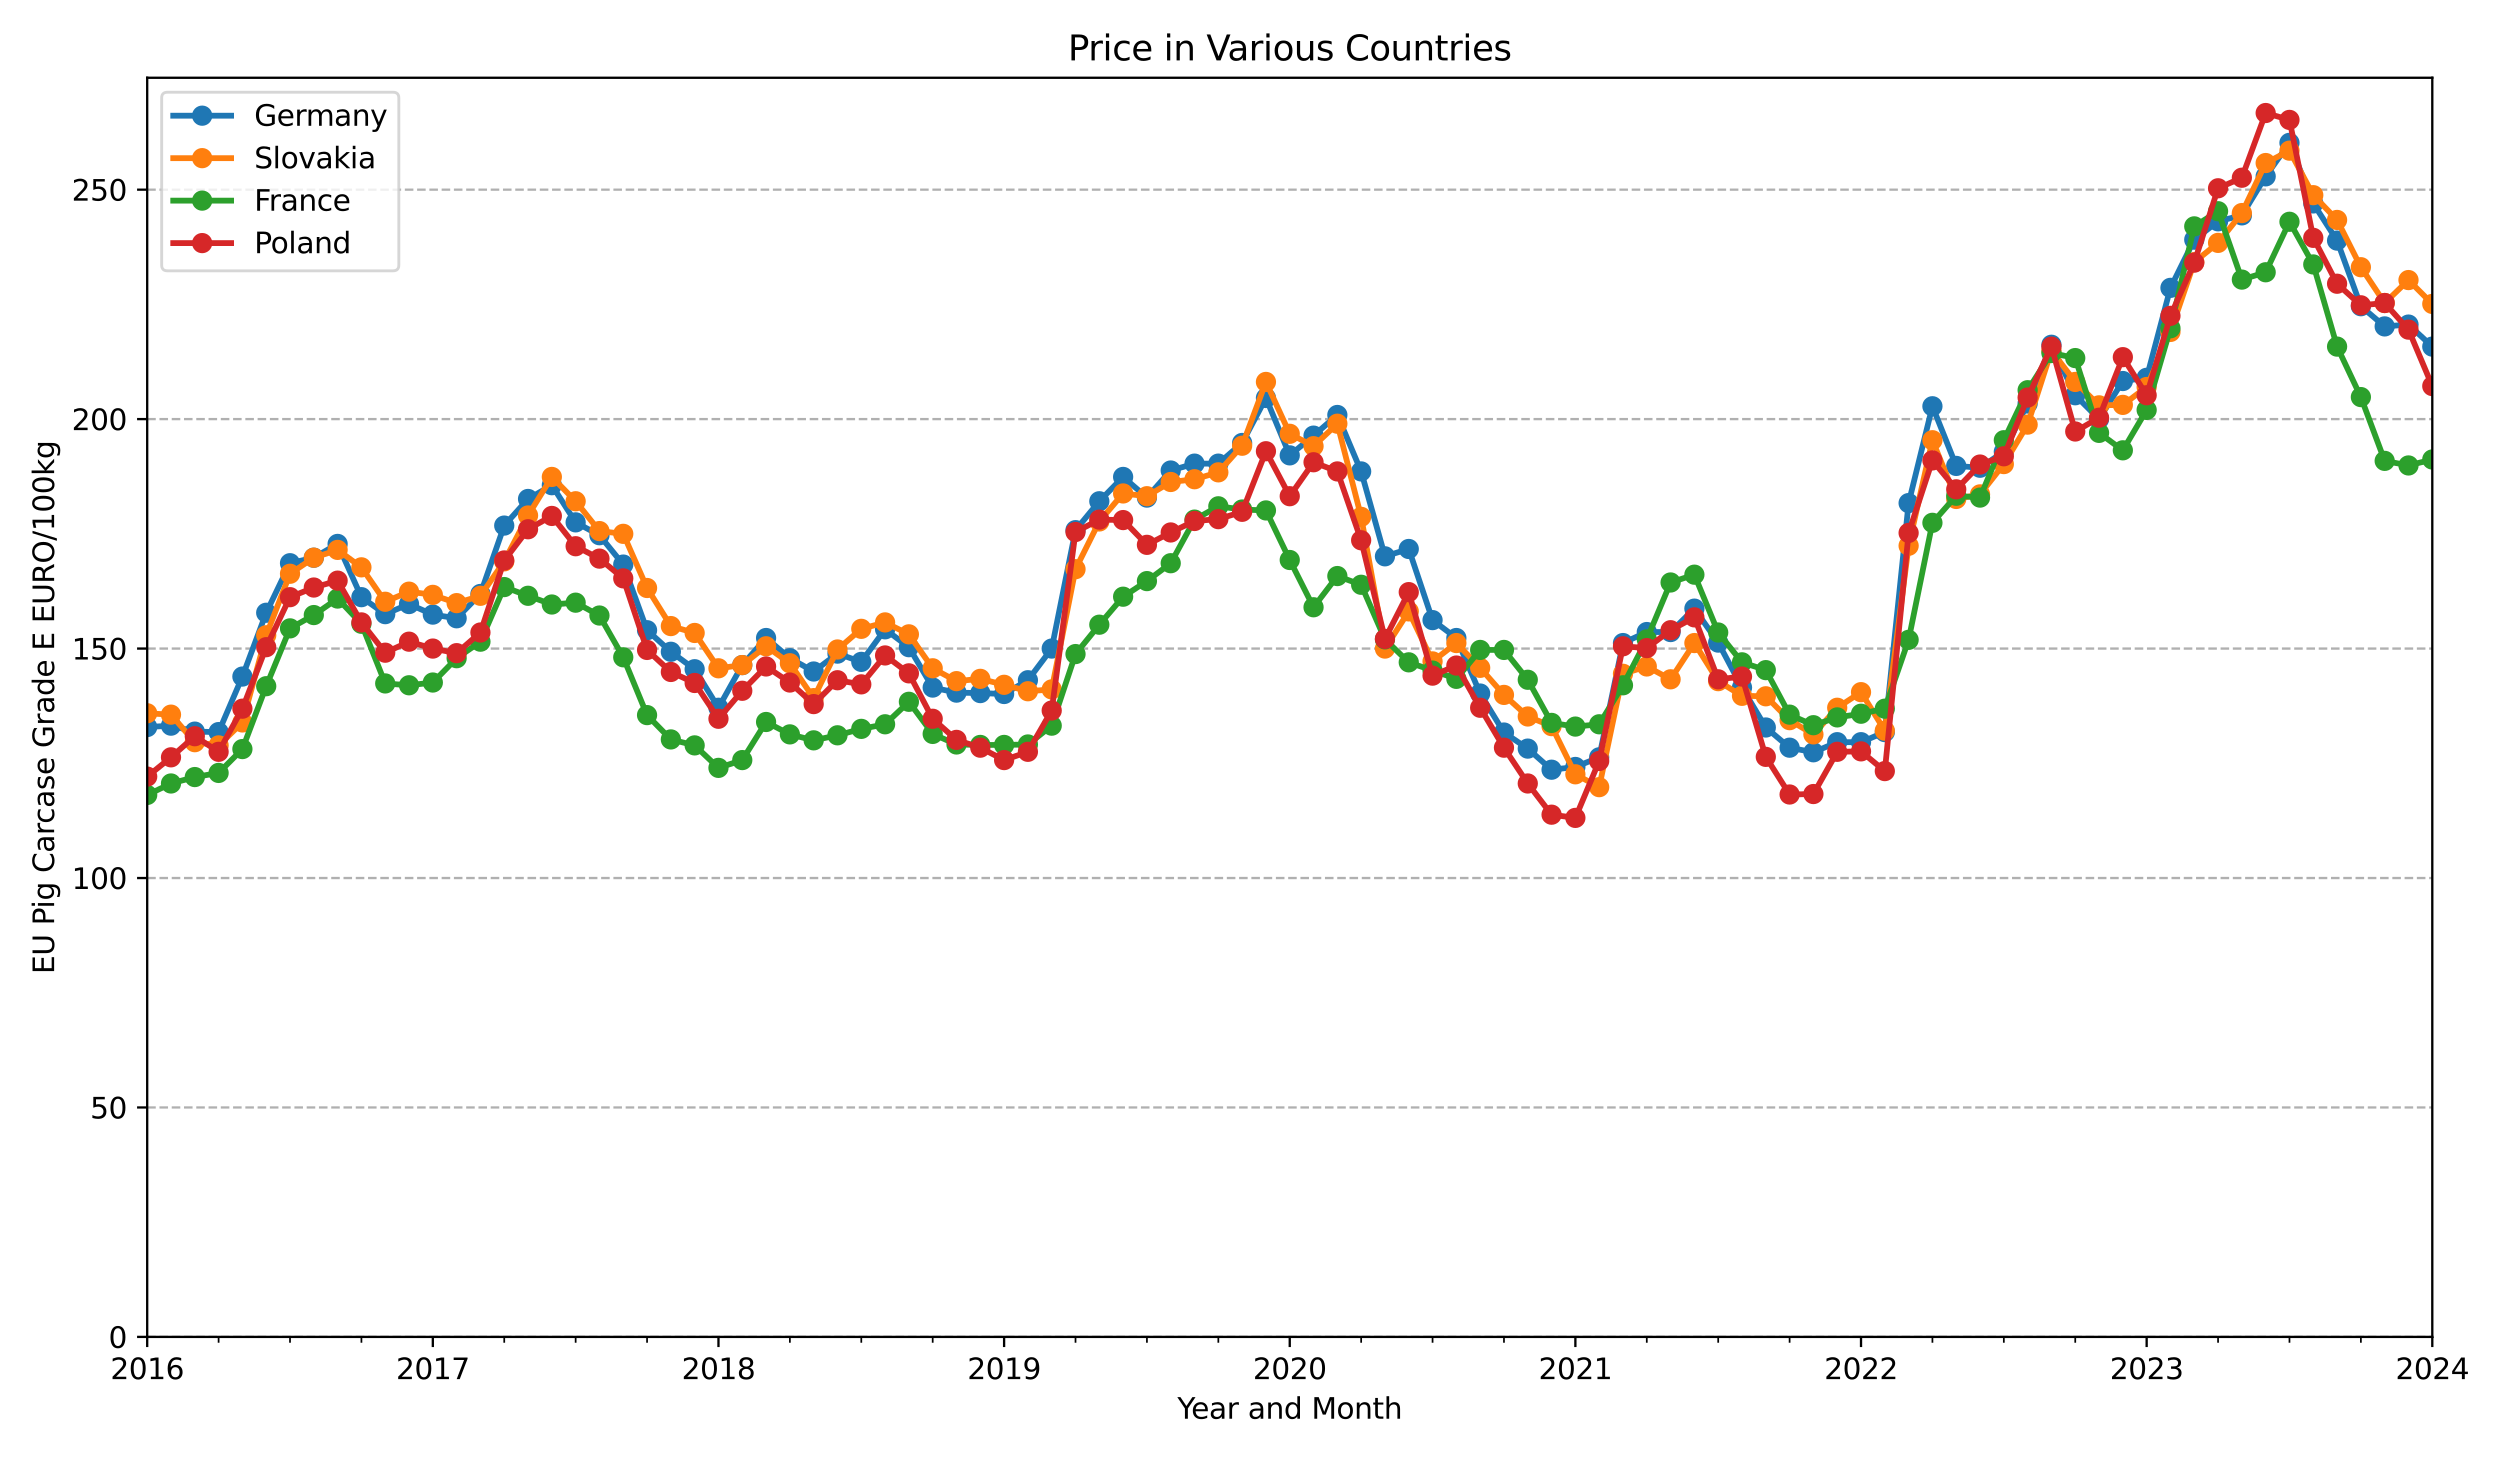 <?xml version="1.0" encoding="utf-8" standalone="no"?>
<!DOCTYPE svg PUBLIC "-//W3C//DTD SVG 1.1//EN"
  "http://www.w3.org/Graphics/SVG/1.1/DTD/svg11.dtd">
<svg xmlns:xlink="http://www.w3.org/1999/xlink" width="864pt" height="504pt" viewBox="0 0 864 504" xmlns="http://www.w3.org/2000/svg" version="1.1">
 <defs>
  <style type="text/css">*{stroke-linejoin: round; stroke-linecap: butt}</style>
 </defs>
 <g id="figure_1">
  <g id="patch_1">
   <path d="M 0 504 
L 864 504 
L 864 0 
L 0 0 
z
" style="fill: #ffffff"/>
  </g>
  <g id="axes_1">
   <g id="patch_2">
    <path d="M 50.87 462.04 
L 840.6 462.04 
L 840.6 26.88 
L 50.87 26.88 
z
" style="fill: #ffffff"/>
   </g>
   <g id="matplotlib.axis_1">
    <g id="xtick_1">
     <g id="line2d_1">
      <defs>
       <path id="mc7e6795c4c" d="M 0 0 
L 0 3.5 
" style="stroke: #000000; stroke-width: 0.8"/>
      </defs>
      <g>
       <use xlink:href="#mc7e6795c4c" x="50.87" y="462.04" style="stroke: #000000; stroke-width: 0.8"/>
      </g>
     </g>
     <g id="text_1">
      <!-- 2016 -->
      <g transform="translate(38.145 476.638) scale(0.1 -0.1)">
       <defs>
        <path id="DejaVuSans-32" d="M 1228 531 
L 3431 531 
L 3431 0 
L 469 0 
L 469 531 
Q 828 903 1448 1529 
Q 2069 2156 2228 2338 
Q 2531 2678 2651 2914 
Q 2772 3150 2772 3378 
Q 2772 3750 2511 3984 
Q 2250 4219 1831 4219 
Q 1534 4219 1204 4116 
Q 875 4013 500 3803 
L 500 4441 
Q 881 4594 1212 4672 
Q 1544 4750 1819 4750 
Q 2544 4750 2975 4387 
Q 3406 4025 3406 3419 
Q 3406 3131 3298 2873 
Q 3191 2616 2906 2266 
Q 2828 2175 2409 1742 
Q 1991 1309 1228 531 
z
" transform="scale(0.016)"/>
        <path id="DejaVuSans-30" d="M 2034 4250 
Q 1547 4250 1301 3770 
Q 1056 3291 1056 2328 
Q 1056 1369 1301 889 
Q 1547 409 2034 409 
Q 2525 409 2770 889 
Q 3016 1369 3016 2328 
Q 3016 3291 2770 3770 
Q 2525 4250 2034 4250 
z
M 2034 4750 
Q 2819 4750 3233 4129 
Q 3647 3509 3647 2328 
Q 3647 1150 3233 529 
Q 2819 -91 2034 -91 
Q 1250 -91 836 529 
Q 422 1150 422 2328 
Q 422 3509 836 4129 
Q 1250 4750 2034 4750 
z
" transform="scale(0.016)"/>
        <path id="DejaVuSans-31" d="M 794 531 
L 1825 531 
L 1825 4091 
L 703 3866 
L 703 4441 
L 1819 4666 
L 2450 4666 
L 2450 531 
L 3481 531 
L 3481 0 
L 794 0 
L 794 531 
z
" transform="scale(0.016)"/>
        <path id="DejaVuSans-36" d="M 2113 2584 
Q 1688 2584 1439 2293 
Q 1191 2003 1191 1497 
Q 1191 994 1439 701 
Q 1688 409 2113 409 
Q 2538 409 2786 701 
Q 3034 994 3034 1497 
Q 3034 2003 2786 2293 
Q 2538 2584 2113 2584 
z
M 3366 4563 
L 3366 3988 
Q 3128 4100 2886 4159 
Q 2644 4219 2406 4219 
Q 1781 4219 1451 3797 
Q 1122 3375 1075 2522 
Q 1259 2794 1537 2939 
Q 1816 3084 2150 3084 
Q 2853 3084 3261 2657 
Q 3669 2231 3669 1497 
Q 3669 778 3244 343 
Q 2819 -91 2113 -91 
Q 1303 -91 875 529 
Q 447 1150 447 2328 
Q 447 3434 972 4092 
Q 1497 4750 2381 4750 
Q 2619 4750 2861 4703 
Q 3103 4656 3366 4563 
z
" transform="scale(0.016)"/>
       </defs>
       <use xlink:href="#DejaVuSans-32"/>
       <use xlink:href="#DejaVuSans-30" transform="translate(63.623 0)"/>
       <use xlink:href="#DejaVuSans-31" transform="translate(127.246 0)"/>
       <use xlink:href="#DejaVuSans-36" transform="translate(190.869 0)"/>
      </g>
     </g>
    </g>
    <g id="xtick_2">
     <g id="line2d_2">
      <g>
       <use xlink:href="#mc7e6795c4c" x="149.586" y="462.04" style="stroke: #000000; stroke-width: 0.8"/>
      </g>
     </g>
     <g id="text_2">
      <!-- 2017 -->
      <g transform="translate(136.861 476.638) scale(0.1 -0.1)">
       <defs>
        <path id="DejaVuSans-37" d="M 525 4666 
L 3525 4666 
L 3525 4397 
L 1831 0 
L 1172 0 
L 2766 4134 
L 525 4134 
L 525 4666 
z
" transform="scale(0.016)"/>
       </defs>
       <use xlink:href="#DejaVuSans-32"/>
       <use xlink:href="#DejaVuSans-30" transform="translate(63.623 0)"/>
       <use xlink:href="#DejaVuSans-31" transform="translate(127.246 0)"/>
       <use xlink:href="#DejaVuSans-37" transform="translate(190.869 0)"/>
      </g>
     </g>
    </g>
    <g id="xtick_3">
     <g id="line2d_3">
      <g>
       <use xlink:href="#mc7e6795c4c" x="248.303" y="462.04" style="stroke: #000000; stroke-width: 0.8"/>
      </g>
     </g>
     <g id="text_3">
      <!-- 2018 -->
      <g transform="translate(235.577 476.638) scale(0.1 -0.1)">
       <defs>
        <path id="DejaVuSans-38" d="M 2034 2216 
Q 1584 2216 1326 1975 
Q 1069 1734 1069 1313 
Q 1069 891 1326 650 
Q 1584 409 2034 409 
Q 2484 409 2743 651 
Q 3003 894 3003 1313 
Q 3003 1734 2745 1975 
Q 2488 2216 2034 2216 
z
M 1403 2484 
Q 997 2584 770 2862 
Q 544 3141 544 3541 
Q 544 4100 942 4425 
Q 1341 4750 2034 4750 
Q 2731 4750 3128 4425 
Q 3525 4100 3525 3541 
Q 3525 3141 3298 2862 
Q 3072 2584 2669 2484 
Q 3125 2378 3379 2068 
Q 3634 1759 3634 1313 
Q 3634 634 3220 271 
Q 2806 -91 2034 -91 
Q 1263 -91 848 271 
Q 434 634 434 1313 
Q 434 1759 690 2068 
Q 947 2378 1403 2484 
z
M 1172 3481 
Q 1172 3119 1398 2916 
Q 1625 2713 2034 2713 
Q 2441 2713 2670 2916 
Q 2900 3119 2900 3481 
Q 2900 3844 2670 4047 
Q 2441 4250 2034 4250 
Q 1625 4250 1398 4047 
Q 1172 3844 1172 3481 
z
" transform="scale(0.016)"/>
       </defs>
       <use xlink:href="#DejaVuSans-32"/>
       <use xlink:href="#DejaVuSans-30" transform="translate(63.623 0)"/>
       <use xlink:href="#DejaVuSans-31" transform="translate(127.246 0)"/>
       <use xlink:href="#DejaVuSans-38" transform="translate(190.869 0)"/>
      </g>
     </g>
    </g>
    <g id="xtick_4">
     <g id="line2d_4">
      <g>
       <use xlink:href="#mc7e6795c4c" x="347.019" y="462.04" style="stroke: #000000; stroke-width: 0.8"/>
      </g>
     </g>
     <g id="text_4">
      <!-- 2019 -->
      <g transform="translate(334.294 476.638) scale(0.1 -0.1)">
       <defs>
        <path id="DejaVuSans-39" d="M 703 97 
L 703 672 
Q 941 559 1184 500 
Q 1428 441 1663 441 
Q 2288 441 2617 861 
Q 2947 1281 2994 2138 
Q 2813 1869 2534 1725 
Q 2256 1581 1919 1581 
Q 1219 1581 811 2004 
Q 403 2428 403 3163 
Q 403 3881 828 4315 
Q 1253 4750 1959 4750 
Q 2769 4750 3195 4129 
Q 3622 3509 3622 2328 
Q 3622 1225 3098 567 
Q 2575 -91 1691 -91 
Q 1453 -91 1209 -44 
Q 966 3 703 97 
z
M 1959 2075 
Q 2384 2075 2632 2365 
Q 2881 2656 2881 3163 
Q 2881 3666 2632 3958 
Q 2384 4250 1959 4250 
Q 1534 4250 1286 3958 
Q 1038 3666 1038 3163 
Q 1038 2656 1286 2365 
Q 1534 2075 1959 2075 
z
" transform="scale(0.016)"/>
       </defs>
       <use xlink:href="#DejaVuSans-32"/>
       <use xlink:href="#DejaVuSans-30" transform="translate(63.623 0)"/>
       <use xlink:href="#DejaVuSans-31" transform="translate(127.246 0)"/>
       <use xlink:href="#DejaVuSans-39" transform="translate(190.869 0)"/>
      </g>
     </g>
    </g>
    <g id="xtick_5">
     <g id="line2d_5">
      <g>
       <use xlink:href="#mc7e6795c4c" x="445.735" y="462.04" style="stroke: #000000; stroke-width: 0.8"/>
      </g>
     </g>
     <g id="text_5">
      <!-- 2020 -->
      <g transform="translate(433.01 476.638) scale(0.1 -0.1)">
       <use xlink:href="#DejaVuSans-32"/>
       <use xlink:href="#DejaVuSans-30" transform="translate(63.623 0)"/>
       <use xlink:href="#DejaVuSans-32" transform="translate(127.246 0)"/>
       <use xlink:href="#DejaVuSans-30" transform="translate(190.869 0)"/>
      </g>
     </g>
    </g>
    <g id="xtick_6">
     <g id="line2d_6">
      <g>
       <use xlink:href="#mc7e6795c4c" x="544.451" y="462.04" style="stroke: #000000; stroke-width: 0.8"/>
      </g>
     </g>
     <g id="text_6">
      <!-- 2021 -->
      <g transform="translate(531.726 476.638) scale(0.1 -0.1)">
       <use xlink:href="#DejaVuSans-32"/>
       <use xlink:href="#DejaVuSans-30" transform="translate(63.623 0)"/>
       <use xlink:href="#DejaVuSans-32" transform="translate(127.246 0)"/>
       <use xlink:href="#DejaVuSans-31" transform="translate(190.869 0)"/>
      </g>
     </g>
    </g>
    <g id="xtick_7">
     <g id="line2d_7">
      <g>
       <use xlink:href="#mc7e6795c4c" x="643.168" y="462.04" style="stroke: #000000; stroke-width: 0.8"/>
      </g>
     </g>
     <g id="text_7">
      <!-- 2022 -->
      <g transform="translate(630.442 476.638) scale(0.1 -0.1)">
       <use xlink:href="#DejaVuSans-32"/>
       <use xlink:href="#DejaVuSans-30" transform="translate(63.623 0)"/>
       <use xlink:href="#DejaVuSans-32" transform="translate(127.246 0)"/>
       <use xlink:href="#DejaVuSans-32" transform="translate(190.869 0)"/>
      </g>
     </g>
    </g>
    <g id="xtick_8">
     <g id="line2d_8">
      <g>
       <use xlink:href="#mc7e6795c4c" x="741.884" y="462.04" style="stroke: #000000; stroke-width: 0.8"/>
      </g>
     </g>
     <g id="text_8">
      <!-- 2023 -->
      <g transform="translate(729.159 476.638) scale(0.1 -0.1)">
       <defs>
        <path id="DejaVuSans-33" d="M 2597 2516 
Q 3050 2419 3304 2112 
Q 3559 1806 3559 1356 
Q 3559 666 3084 287 
Q 2609 -91 1734 -91 
Q 1441 -91 1130 -33 
Q 819 25 488 141 
L 488 750 
Q 750 597 1062 519 
Q 1375 441 1716 441 
Q 2309 441 2620 675 
Q 2931 909 2931 1356 
Q 2931 1769 2642 2001 
Q 2353 2234 1838 2234 
L 1294 2234 
L 1294 2753 
L 1863 2753 
Q 2328 2753 2575 2939 
Q 2822 3125 2822 3475 
Q 2822 3834 2567 4026 
Q 2313 4219 1838 4219 
Q 1578 4219 1281 4162 
Q 984 4106 628 3988 
L 628 4550 
Q 988 4650 1302 4700 
Q 1616 4750 1894 4750 
Q 2613 4750 3031 4423 
Q 3450 4097 3450 3541 
Q 3450 3153 3228 2886 
Q 3006 2619 2597 2516 
z
" transform="scale(0.016)"/>
       </defs>
       <use xlink:href="#DejaVuSans-32"/>
       <use xlink:href="#DejaVuSans-30" transform="translate(63.623 0)"/>
       <use xlink:href="#DejaVuSans-32" transform="translate(127.246 0)"/>
       <use xlink:href="#DejaVuSans-33" transform="translate(190.869 0)"/>
      </g>
     </g>
    </g>
    <g id="xtick_9">
     <g id="line2d_9">
      <g>
       <use xlink:href="#mc7e6795c4c" x="840.6" y="462.04" style="stroke: #000000; stroke-width: 0.8"/>
      </g>
     </g>
     <g id="text_9">
      <!-- 2024 -->
      <g transform="translate(827.875 476.638) scale(0.1 -0.1)">
       <defs>
        <path id="DejaVuSans-34" d="M 2419 4116 
L 825 1625 
L 2419 1625 
L 2419 4116 
z
M 2253 4666 
L 3047 4666 
L 3047 1625 
L 3713 1625 
L 3713 1100 
L 3047 1100 
L 3047 0 
L 2419 0 
L 2419 1100 
L 313 1100 
L 313 1709 
L 2253 4666 
z
" transform="scale(0.016)"/>
       </defs>
       <use xlink:href="#DejaVuSans-32"/>
       <use xlink:href="#DejaVuSans-30" transform="translate(63.623 0)"/>
       <use xlink:href="#DejaVuSans-32" transform="translate(127.246 0)"/>
       <use xlink:href="#DejaVuSans-34" transform="translate(190.869 0)"/>
      </g>
     </g>
    </g>
    <g id="xtick_10">
     <g id="line2d_10">
      <defs>
       <path id="mbd695860b6" d="M 0 0 
L 0 2 
" style="stroke: #000000; stroke-width: 0.6"/>
      </defs>
      <g>
       <use xlink:href="#mbd695860b6" x="75.549" y="462.04" style="stroke: #000000; stroke-width: 0.6"/>
      </g>
     </g>
    </g>
    <g id="xtick_11">
     <g id="line2d_11">
      <g>
       <use xlink:href="#mbd695860b6" x="100.228" y="462.04" style="stroke: #000000; stroke-width: 0.6"/>
      </g>
     </g>
    </g>
    <g id="xtick_12">
     <g id="line2d_12">
      <g>
       <use xlink:href="#mbd695860b6" x="124.907" y="462.04" style="stroke: #000000; stroke-width: 0.6"/>
      </g>
     </g>
    </g>
    <g id="xtick_13">
     <g id="line2d_13">
      <g>
       <use xlink:href="#mbd695860b6" x="174.265" y="462.04" style="stroke: #000000; stroke-width: 0.6"/>
      </g>
     </g>
    </g>
    <g id="xtick_14">
     <g id="line2d_14">
      <g>
       <use xlink:href="#mbd695860b6" x="198.944" y="462.04" style="stroke: #000000; stroke-width: 0.6"/>
      </g>
     </g>
    </g>
    <g id="xtick_15">
     <g id="line2d_15">
      <g>
       <use xlink:href="#mbd695860b6" x="223.623" y="462.04" style="stroke: #000000; stroke-width: 0.6"/>
      </g>
     </g>
    </g>
    <g id="xtick_16">
     <g id="line2d_16">
      <g>
       <use xlink:href="#mbd695860b6" x="272.982" y="462.04" style="stroke: #000000; stroke-width: 0.6"/>
      </g>
     </g>
    </g>
    <g id="xtick_17">
     <g id="line2d_17">
      <g>
       <use xlink:href="#mbd695860b6" x="297.661" y="462.04" style="stroke: #000000; stroke-width: 0.6"/>
      </g>
     </g>
    </g>
    <g id="xtick_18">
     <g id="line2d_18">
      <g>
       <use xlink:href="#mbd695860b6" x="322.34" y="462.04" style="stroke: #000000; stroke-width: 0.6"/>
      </g>
     </g>
    </g>
    <g id="xtick_19">
     <g id="line2d_19">
      <g>
       <use xlink:href="#mbd695860b6" x="371.698" y="462.04" style="stroke: #000000; stroke-width: 0.6"/>
      </g>
     </g>
    </g>
    <g id="xtick_20">
     <g id="line2d_20">
      <g>
       <use xlink:href="#mbd695860b6" x="396.377" y="462.04" style="stroke: #000000; stroke-width: 0.6"/>
      </g>
     </g>
    </g>
    <g id="xtick_21">
     <g id="line2d_21">
      <g>
       <use xlink:href="#mbd695860b6" x="421.056" y="462.04" style="stroke: #000000; stroke-width: 0.6"/>
      </g>
     </g>
    </g>
    <g id="xtick_22">
     <g id="line2d_22">
      <g>
       <use xlink:href="#mbd695860b6" x="470.414" y="462.04" style="stroke: #000000; stroke-width: 0.6"/>
      </g>
     </g>
    </g>
    <g id="xtick_23">
     <g id="line2d_23">
      <g>
       <use xlink:href="#mbd695860b6" x="495.093" y="462.04" style="stroke: #000000; stroke-width: 0.6"/>
      </g>
     </g>
    </g>
    <g id="xtick_24">
     <g id="line2d_24">
      <g>
       <use xlink:href="#mbd695860b6" x="519.772" y="462.04" style="stroke: #000000; stroke-width: 0.6"/>
      </g>
     </g>
    </g>
    <g id="xtick_25">
     <g id="line2d_25">
      <g>
       <use xlink:href="#mbd695860b6" x="569.13" y="462.04" style="stroke: #000000; stroke-width: 0.6"/>
      </g>
     </g>
    </g>
    <g id="xtick_26">
     <g id="line2d_26">
      <g>
       <use xlink:href="#mbd695860b6" x="593.809" y="462.04" style="stroke: #000000; stroke-width: 0.6"/>
      </g>
     </g>
    </g>
    <g id="xtick_27">
     <g id="line2d_27">
      <g>
       <use xlink:href="#mbd695860b6" x="618.488" y="462.04" style="stroke: #000000; stroke-width: 0.6"/>
      </g>
     </g>
    </g>
    <g id="xtick_28">
     <g id="line2d_28">
      <g>
       <use xlink:href="#mbd695860b6" x="667.847" y="462.04" style="stroke: #000000; stroke-width: 0.6"/>
      </g>
     </g>
    </g>
    <g id="xtick_29">
     <g id="line2d_29">
      <g>
       <use xlink:href="#mbd695860b6" x="692.526" y="462.04" style="stroke: #000000; stroke-width: 0.6"/>
      </g>
     </g>
    </g>
    <g id="xtick_30">
     <g id="line2d_30">
      <g>
       <use xlink:href="#mbd695860b6" x="717.205" y="462.04" style="stroke: #000000; stroke-width: 0.6"/>
      </g>
     </g>
    </g>
    <g id="xtick_31">
     <g id="line2d_31">
      <g>
       <use xlink:href="#mbd695860b6" x="766.563" y="462.04" style="stroke: #000000; stroke-width: 0.6"/>
      </g>
     </g>
    </g>
    <g id="xtick_32">
     <g id="line2d_32">
      <g>
       <use xlink:href="#mbd695860b6" x="791.242" y="462.04" style="stroke: #000000; stroke-width: 0.6"/>
      </g>
     </g>
    </g>
    <g id="xtick_33">
     <g id="line2d_33">
      <g>
       <use xlink:href="#mbd695860b6" x="815.921" y="462.04" style="stroke: #000000; stroke-width: 0.6"/>
      </g>
     </g>
    </g>
    <g id="text_10">
     <!-- Year and Month -->
     <g transform="translate(406.891 490.317) scale(0.1 -0.1)">
      <defs>
       <path id="DejaVuSans-59" d="M -13 4666 
L 666 4666 
L 1959 2747 
L 3244 4666 
L 3922 4666 
L 2272 2222 
L 2272 0 
L 1638 0 
L 1638 2222 
L -13 4666 
z
" transform="scale(0.016)"/>
       <path id="DejaVuSans-65" d="M 3597 1894 
L 3597 1613 
L 953 1613 
Q 991 1019 1311 708 
Q 1631 397 2203 397 
Q 2534 397 2845 478 
Q 3156 559 3463 722 
L 3463 178 
Q 3153 47 2828 -22 
Q 2503 -91 2169 -91 
Q 1331 -91 842 396 
Q 353 884 353 1716 
Q 353 2575 817 3079 
Q 1281 3584 2069 3584 
Q 2775 3584 3186 3129 
Q 3597 2675 3597 1894 
z
M 3022 2063 
Q 3016 2534 2758 2815 
Q 2500 3097 2075 3097 
Q 1594 3097 1305 2825 
Q 1016 2553 972 2059 
L 3022 2063 
z
" transform="scale(0.016)"/>
       <path id="DejaVuSans-61" d="M 2194 1759 
Q 1497 1759 1228 1600 
Q 959 1441 959 1056 
Q 959 750 1161 570 
Q 1363 391 1709 391 
Q 2188 391 2477 730 
Q 2766 1069 2766 1631 
L 2766 1759 
L 2194 1759 
z
M 3341 1997 
L 3341 0 
L 2766 0 
L 2766 531 
Q 2569 213 2275 61 
Q 1981 -91 1556 -91 
Q 1019 -91 701 211 
Q 384 513 384 1019 
Q 384 1609 779 1909 
Q 1175 2209 1959 2209 
L 2766 2209 
L 2766 2266 
Q 2766 2663 2505 2880 
Q 2244 3097 1772 3097 
Q 1472 3097 1187 3025 
Q 903 2953 641 2809 
L 641 3341 
Q 956 3463 1253 3523 
Q 1550 3584 1831 3584 
Q 2591 3584 2966 3190 
Q 3341 2797 3341 1997 
z
" transform="scale(0.016)"/>
       <path id="DejaVuSans-72" d="M 2631 2963 
Q 2534 3019 2420 3045 
Q 2306 3072 2169 3072 
Q 1681 3072 1420 2755 
Q 1159 2438 1159 1844 
L 1159 0 
L 581 0 
L 581 3500 
L 1159 3500 
L 1159 2956 
Q 1341 3275 1631 3429 
Q 1922 3584 2338 3584 
Q 2397 3584 2469 3576 
Q 2541 3569 2628 3553 
L 2631 2963 
z
" transform="scale(0.016)"/>
       <path id="DejaVuSans-20" transform="scale(0.016)"/>
       <path id="DejaVuSans-6e" d="M 3513 2113 
L 3513 0 
L 2938 0 
L 2938 2094 
Q 2938 2591 2744 2837 
Q 2550 3084 2163 3084 
Q 1697 3084 1428 2787 
Q 1159 2491 1159 1978 
L 1159 0 
L 581 0 
L 581 3500 
L 1159 3500 
L 1159 2956 
Q 1366 3272 1645 3428 
Q 1925 3584 2291 3584 
Q 2894 3584 3203 3211 
Q 3513 2838 3513 2113 
z
" transform="scale(0.016)"/>
       <path id="DejaVuSans-64" d="M 2906 2969 
L 2906 4863 
L 3481 4863 
L 3481 0 
L 2906 0 
L 2906 525 
Q 2725 213 2448 61 
Q 2172 -91 1784 -91 
Q 1150 -91 751 415 
Q 353 922 353 1747 
Q 353 2572 751 3078 
Q 1150 3584 1784 3584 
Q 2172 3584 2448 3432 
Q 2725 3281 2906 2969 
z
M 947 1747 
Q 947 1113 1208 752 
Q 1469 391 1925 391 
Q 2381 391 2643 752 
Q 2906 1113 2906 1747 
Q 2906 2381 2643 2742 
Q 2381 3103 1925 3103 
Q 1469 3103 1208 2742 
Q 947 2381 947 1747 
z
" transform="scale(0.016)"/>
       <path id="DejaVuSans-4d" d="M 628 4666 
L 1569 4666 
L 2759 1491 
L 3956 4666 
L 4897 4666 
L 4897 0 
L 4281 0 
L 4281 4097 
L 3078 897 
L 2444 897 
L 1241 4097 
L 1241 0 
L 628 0 
L 628 4666 
z
" transform="scale(0.016)"/>
       <path id="DejaVuSans-6f" d="M 1959 3097 
Q 1497 3097 1228 2736 
Q 959 2375 959 1747 
Q 959 1119 1226 758 
Q 1494 397 1959 397 
Q 2419 397 2687 759 
Q 2956 1122 2956 1747 
Q 2956 2369 2687 2733 
Q 2419 3097 1959 3097 
z
M 1959 3584 
Q 2709 3584 3137 3096 
Q 3566 2609 3566 1747 
Q 3566 888 3137 398 
Q 2709 -91 1959 -91 
Q 1206 -91 779 398 
Q 353 888 353 1747 
Q 353 2609 779 3096 
Q 1206 3584 1959 3584 
z
" transform="scale(0.016)"/>
       <path id="DejaVuSans-74" d="M 1172 4494 
L 1172 3500 
L 2356 3500 
L 2356 3053 
L 1172 3053 
L 1172 1153 
Q 1172 725 1289 603 
Q 1406 481 1766 481 
L 2356 481 
L 2356 0 
L 1766 0 
Q 1100 0 847 248 
Q 594 497 594 1153 
L 594 3053 
L 172 3053 
L 172 3500 
L 594 3500 
L 594 4494 
L 1172 4494 
z
" transform="scale(0.016)"/>
       <path id="DejaVuSans-68" d="M 3513 2113 
L 3513 0 
L 2938 0 
L 2938 2094 
Q 2938 2591 2744 2837 
Q 2550 3084 2163 3084 
Q 1697 3084 1428 2787 
Q 1159 2491 1159 1978 
L 1159 0 
L 581 0 
L 581 4863 
L 1159 4863 
L 1159 2956 
Q 1366 3272 1645 3428 
Q 1925 3584 2291 3584 
Q 2894 3584 3203 3211 
Q 3513 2838 3513 2113 
z
" transform="scale(0.016)"/>
      </defs>
      <use xlink:href="#DejaVuSans-59"/>
      <use xlink:href="#DejaVuSans-65" transform="translate(47.834 0)"/>
      <use xlink:href="#DejaVuSans-61" transform="translate(109.357 0)"/>
      <use xlink:href="#DejaVuSans-72" transform="translate(170.637 0)"/>
      <use xlink:href="#DejaVuSans-20" transform="translate(211.75 0)"/>
      <use xlink:href="#DejaVuSans-61" transform="translate(243.537 0)"/>
      <use xlink:href="#DejaVuSans-6e" transform="translate(304.816 0)"/>
      <use xlink:href="#DejaVuSans-64" transform="translate(368.195 0)"/>
      <use xlink:href="#DejaVuSans-20" transform="translate(431.672 0)"/>
      <use xlink:href="#DejaVuSans-4d" transform="translate(463.459 0)"/>
      <use xlink:href="#DejaVuSans-6f" transform="translate(549.738 0)"/>
      <use xlink:href="#DejaVuSans-6e" transform="translate(610.92 0)"/>
      <use xlink:href="#DejaVuSans-74" transform="translate(674.299 0)"/>
      <use xlink:href="#DejaVuSans-68" transform="translate(713.508 0)"/>
     </g>
    </g>
   </g>
   <g id="matplotlib.axis_2">
    <g id="ytick_1">
     <g id="line2d_34">
      <path d="M 50.87 462.04 
L 840.6 462.04 
" clip-path="url(#pd8b317753c)" style="fill: none; stroke-dasharray: 2.96,1.28; stroke-dashoffset: 0; stroke: #b0b0b0; stroke-width: 0.8"/>
     </g>
     <g id="line2d_35">
      <defs>
       <path id="ma630266e40" d="M 0 0 
L -3.5 0 
" style="stroke: #000000; stroke-width: 0.8"/>
      </defs>
      <g>
       <use xlink:href="#ma630266e40" x="50.87" y="462.04" style="stroke: #000000; stroke-width: 0.8"/>
      </g>
     </g>
     <g id="text_11">
      <!-- 0 -->
      <g transform="translate(37.508 465.839) scale(0.1 -0.1)">
       <use xlink:href="#DejaVuSans-30"/>
      </g>
     </g>
    </g>
    <g id="ytick_2">
     <g id="line2d_36">
      <path d="M 50.87 382.741 
L 840.6 382.741 
" clip-path="url(#pd8b317753c)" style="fill: none; stroke-dasharray: 2.96,1.28; stroke-dashoffset: 0; stroke: #b0b0b0; stroke-width: 0.8"/>
     </g>
     <g id="line2d_37">
      <g>
       <use xlink:href="#ma630266e40" x="50.87" y="382.741" style="stroke: #000000; stroke-width: 0.8"/>
      </g>
     </g>
     <g id="text_12">
      <!-- 50 -->
      <g transform="translate(31.145 386.54) scale(0.1 -0.1)">
       <defs>
        <path id="DejaVuSans-35" d="M 691 4666 
L 3169 4666 
L 3169 4134 
L 1269 4134 
L 1269 2991 
Q 1406 3038 1543 3061 
Q 1681 3084 1819 3084 
Q 2600 3084 3056 2656 
Q 3513 2228 3513 1497 
Q 3513 744 3044 326 
Q 2575 -91 1722 -91 
Q 1428 -91 1123 -41 
Q 819 9 494 109 
L 494 744 
Q 775 591 1075 516 
Q 1375 441 1709 441 
Q 2250 441 2565 725 
Q 2881 1009 2881 1497 
Q 2881 1984 2565 2268 
Q 2250 2553 1709 2553 
Q 1456 2553 1204 2497 
Q 953 2441 691 2322 
L 691 4666 
z
" transform="scale(0.016)"/>
       </defs>
       <use xlink:href="#DejaVuSans-35"/>
       <use xlink:href="#DejaVuSans-30" transform="translate(63.623 0)"/>
      </g>
     </g>
    </g>
    <g id="ytick_3">
     <g id="line2d_38">
      <path d="M 50.87 303.442 
L 840.6 303.442 
" clip-path="url(#pd8b317753c)" style="fill: none; stroke-dasharray: 2.96,1.28; stroke-dashoffset: 0; stroke: #b0b0b0; stroke-width: 0.8"/>
     </g>
     <g id="line2d_39">
      <g>
       <use xlink:href="#ma630266e40" x="50.87" y="303.442" style="stroke: #000000; stroke-width: 0.8"/>
      </g>
     </g>
     <g id="text_13">
      <!-- 100 -->
      <g transform="translate(24.782 307.242) scale(0.1 -0.1)">
       <use xlink:href="#DejaVuSans-31"/>
       <use xlink:href="#DejaVuSans-30" transform="translate(63.623 0)"/>
       <use xlink:href="#DejaVuSans-30" transform="translate(127.246 0)"/>
      </g>
     </g>
    </g>
    <g id="ytick_4">
     <g id="line2d_40">
      <path d="M 50.87 224.144 
L 840.6 224.144 
" clip-path="url(#pd8b317753c)" style="fill: none; stroke-dasharray: 2.96,1.28; stroke-dashoffset: 0; stroke: #b0b0b0; stroke-width: 0.8"/>
     </g>
     <g id="line2d_41">
      <g>
       <use xlink:href="#ma630266e40" x="50.87" y="224.144" style="stroke: #000000; stroke-width: 0.8"/>
      </g>
     </g>
     <g id="text_14">
      <!-- 150 -->
      <g transform="translate(24.782 227.943) scale(0.1 -0.1)">
       <use xlink:href="#DejaVuSans-31"/>
       <use xlink:href="#DejaVuSans-35" transform="translate(63.623 0)"/>
       <use xlink:href="#DejaVuSans-30" transform="translate(127.246 0)"/>
      </g>
     </g>
    </g>
    <g id="ytick_5">
     <g id="line2d_42">
      <path d="M 50.87 144.845 
L 840.6 144.845 
" clip-path="url(#pd8b317753c)" style="fill: none; stroke-dasharray: 2.96,1.28; stroke-dashoffset: 0; stroke: #b0b0b0; stroke-width: 0.8"/>
     </g>
     <g id="line2d_43">
      <g>
       <use xlink:href="#ma630266e40" x="50.87" y="144.845" style="stroke: #000000; stroke-width: 0.8"/>
      </g>
     </g>
     <g id="text_15">
      <!-- 200 -->
      <g transform="translate(24.782 148.644) scale(0.1 -0.1)">
       <use xlink:href="#DejaVuSans-32"/>
       <use xlink:href="#DejaVuSans-30" transform="translate(63.623 0)"/>
       <use xlink:href="#DejaVuSans-30" transform="translate(127.246 0)"/>
      </g>
     </g>
    </g>
    <g id="ytick_6">
     <g id="line2d_44">
      <path d="M 50.87 65.546 
L 840.6 65.546 
" clip-path="url(#pd8b317753c)" style="fill: none; stroke-dasharray: 2.96,1.28; stroke-dashoffset: 0; stroke: #b0b0b0; stroke-width: 0.8"/>
     </g>
     <g id="line2d_45">
      <g>
       <use xlink:href="#ma630266e40" x="50.87" y="65.546" style="stroke: #000000; stroke-width: 0.8"/>
      </g>
     </g>
     <g id="text_16">
      <!-- 250 -->
      <g transform="translate(24.782 69.345) scale(0.1 -0.1)">
       <use xlink:href="#DejaVuSans-32"/>
       <use xlink:href="#DejaVuSans-35" transform="translate(63.623 0)"/>
       <use xlink:href="#DejaVuSans-30" transform="translate(127.246 0)"/>
      </g>
     </g>
    </g>
    <g id="text_17">
     <!-- EU Pig Carcase Grade E EURO/100kg -->
     <g transform="translate(18.703 336.613) rotate(-90) scale(0.1 -0.1)">
      <defs>
       <path id="DejaVuSans-45" d="M 628 4666 
L 3578 4666 
L 3578 4134 
L 1259 4134 
L 1259 2753 
L 3481 2753 
L 3481 2222 
L 1259 2222 
L 1259 531 
L 3634 531 
L 3634 0 
L 628 0 
L 628 4666 
z
" transform="scale(0.016)"/>
       <path id="DejaVuSans-55" d="M 556 4666 
L 1191 4666 
L 1191 1831 
Q 1191 1081 1462 751 
Q 1734 422 2344 422 
Q 2950 422 3222 751 
Q 3494 1081 3494 1831 
L 3494 4666 
L 4128 4666 
L 4128 1753 
Q 4128 841 3676 375 
Q 3225 -91 2344 -91 
Q 1459 -91 1007 375 
Q 556 841 556 1753 
L 556 4666 
z
" transform="scale(0.016)"/>
       <path id="DejaVuSans-50" d="M 1259 4147 
L 1259 2394 
L 2053 2394 
Q 2494 2394 2734 2622 
Q 2975 2850 2975 3272 
Q 2975 3691 2734 3919 
Q 2494 4147 2053 4147 
L 1259 4147 
z
M 628 4666 
L 2053 4666 
Q 2838 4666 3239 4311 
Q 3641 3956 3641 3272 
Q 3641 2581 3239 2228 
Q 2838 1875 2053 1875 
L 1259 1875 
L 1259 0 
L 628 0 
L 628 4666 
z
" transform="scale(0.016)"/>
       <path id="DejaVuSans-69" d="M 603 3500 
L 1178 3500 
L 1178 0 
L 603 0 
L 603 3500 
z
M 603 4863 
L 1178 4863 
L 1178 4134 
L 603 4134 
L 603 4863 
z
" transform="scale(0.016)"/>
       <path id="DejaVuSans-67" d="M 2906 1791 
Q 2906 2416 2648 2759 
Q 2391 3103 1925 3103 
Q 1463 3103 1205 2759 
Q 947 2416 947 1791 
Q 947 1169 1205 825 
Q 1463 481 1925 481 
Q 2391 481 2648 825 
Q 2906 1169 2906 1791 
z
M 3481 434 
Q 3481 -459 3084 -895 
Q 2688 -1331 1869 -1331 
Q 1566 -1331 1297 -1286 
Q 1028 -1241 775 -1147 
L 775 -588 
Q 1028 -725 1275 -790 
Q 1522 -856 1778 -856 
Q 2344 -856 2625 -561 
Q 2906 -266 2906 331 
L 2906 616 
Q 2728 306 2450 153 
Q 2172 0 1784 0 
Q 1141 0 747 490 
Q 353 981 353 1791 
Q 353 2603 747 3093 
Q 1141 3584 1784 3584 
Q 2172 3584 2450 3431 
Q 2728 3278 2906 2969 
L 2906 3500 
L 3481 3500 
L 3481 434 
z
" transform="scale(0.016)"/>
       <path id="DejaVuSans-43" d="M 4122 4306 
L 4122 3641 
Q 3803 3938 3442 4084 
Q 3081 4231 2675 4231 
Q 1875 4231 1450 3742 
Q 1025 3253 1025 2328 
Q 1025 1406 1450 917 
Q 1875 428 2675 428 
Q 3081 428 3442 575 
Q 3803 722 4122 1019 
L 4122 359 
Q 3791 134 3420 21 
Q 3050 -91 2638 -91 
Q 1578 -91 968 557 
Q 359 1206 359 2328 
Q 359 3453 968 4101 
Q 1578 4750 2638 4750 
Q 3056 4750 3426 4639 
Q 3797 4528 4122 4306 
z
" transform="scale(0.016)"/>
       <path id="DejaVuSans-63" d="M 3122 3366 
L 3122 2828 
Q 2878 2963 2633 3030 
Q 2388 3097 2138 3097 
Q 1578 3097 1268 2742 
Q 959 2388 959 1747 
Q 959 1106 1268 751 
Q 1578 397 2138 397 
Q 2388 397 2633 464 
Q 2878 531 3122 666 
L 3122 134 
Q 2881 22 2623 -34 
Q 2366 -91 2075 -91 
Q 1284 -91 818 406 
Q 353 903 353 1747 
Q 353 2603 823 3093 
Q 1294 3584 2113 3584 
Q 2378 3584 2631 3529 
Q 2884 3475 3122 3366 
z
" transform="scale(0.016)"/>
       <path id="DejaVuSans-73" d="M 2834 3397 
L 2834 2853 
Q 2591 2978 2328 3040 
Q 2066 3103 1784 3103 
Q 1356 3103 1142 2972 
Q 928 2841 928 2578 
Q 928 2378 1081 2264 
Q 1234 2150 1697 2047 
L 1894 2003 
Q 2506 1872 2764 1633 
Q 3022 1394 3022 966 
Q 3022 478 2636 193 
Q 2250 -91 1575 -91 
Q 1294 -91 989 -36 
Q 684 19 347 128 
L 347 722 
Q 666 556 975 473 
Q 1284 391 1588 391 
Q 1994 391 2212 530 
Q 2431 669 2431 922 
Q 2431 1156 2273 1281 
Q 2116 1406 1581 1522 
L 1381 1569 
Q 847 1681 609 1914 
Q 372 2147 372 2553 
Q 372 3047 722 3315 
Q 1072 3584 1716 3584 
Q 2034 3584 2315 3537 
Q 2597 3491 2834 3397 
z
" transform="scale(0.016)"/>
       <path id="DejaVuSans-47" d="M 3809 666 
L 3809 1919 
L 2778 1919 
L 2778 2438 
L 4434 2438 
L 4434 434 
Q 4069 175 3628 42 
Q 3188 -91 2688 -91 
Q 1594 -91 976 548 
Q 359 1188 359 2328 
Q 359 3472 976 4111 
Q 1594 4750 2688 4750 
Q 3144 4750 3555 4637 
Q 3966 4525 4313 4306 
L 4313 3634 
Q 3963 3931 3569 4081 
Q 3175 4231 2741 4231 
Q 1884 4231 1454 3753 
Q 1025 3275 1025 2328 
Q 1025 1384 1454 906 
Q 1884 428 2741 428 
Q 3075 428 3337 486 
Q 3600 544 3809 666 
z
" transform="scale(0.016)"/>
       <path id="DejaVuSans-52" d="M 2841 2188 
Q 3044 2119 3236 1894 
Q 3428 1669 3622 1275 
L 4263 0 
L 3584 0 
L 2988 1197 
Q 2756 1666 2539 1819 
Q 2322 1972 1947 1972 
L 1259 1972 
L 1259 0 
L 628 0 
L 628 4666 
L 2053 4666 
Q 2853 4666 3247 4331 
Q 3641 3997 3641 3322 
Q 3641 2881 3436 2590 
Q 3231 2300 2841 2188 
z
M 1259 4147 
L 1259 2491 
L 2053 2491 
Q 2509 2491 2742 2702 
Q 2975 2913 2975 3322 
Q 2975 3731 2742 3939 
Q 2509 4147 2053 4147 
L 1259 4147 
z
" transform="scale(0.016)"/>
       <path id="DejaVuSans-4f" d="M 2522 4238 
Q 1834 4238 1429 3725 
Q 1025 3213 1025 2328 
Q 1025 1447 1429 934 
Q 1834 422 2522 422 
Q 3209 422 3611 934 
Q 4013 1447 4013 2328 
Q 4013 3213 3611 3725 
Q 3209 4238 2522 4238 
z
M 2522 4750 
Q 3503 4750 4090 4092 
Q 4678 3434 4678 2328 
Q 4678 1225 4090 567 
Q 3503 -91 2522 -91 
Q 1538 -91 948 565 
Q 359 1222 359 2328 
Q 359 3434 948 4092 
Q 1538 4750 2522 4750 
z
" transform="scale(0.016)"/>
       <path id="DejaVuSans-2f" d="M 1625 4666 
L 2156 4666 
L 531 -594 
L 0 -594 
L 1625 4666 
z
" transform="scale(0.016)"/>
       <path id="DejaVuSans-6b" d="M 581 4863 
L 1159 4863 
L 1159 1991 
L 2875 3500 
L 3609 3500 
L 1753 1863 
L 3688 0 
L 2938 0 
L 1159 1709 
L 1159 0 
L 581 0 
L 581 4863 
z
" transform="scale(0.016)"/>
      </defs>
      <use xlink:href="#DejaVuSans-45"/>
      <use xlink:href="#DejaVuSans-55" transform="translate(63.184 0)"/>
      <use xlink:href="#DejaVuSans-20" transform="translate(136.377 0)"/>
      <use xlink:href="#DejaVuSans-50" transform="translate(168.164 0)"/>
      <use xlink:href="#DejaVuSans-69" transform="translate(226.217 0)"/>
      <use xlink:href="#DejaVuSans-67" transform="translate(254 0)"/>
      <use xlink:href="#DejaVuSans-20" transform="translate(317.477 0)"/>
      <use xlink:href="#DejaVuSans-43" transform="translate(349.264 0)"/>
      <use xlink:href="#DejaVuSans-61" transform="translate(419.088 0)"/>
      <use xlink:href="#DejaVuSans-72" transform="translate(480.367 0)"/>
      <use xlink:href="#DejaVuSans-63" transform="translate(519.23 0)"/>
      <use xlink:href="#DejaVuSans-61" transform="translate(574.211 0)"/>
      <use xlink:href="#DejaVuSans-73" transform="translate(635.49 0)"/>
      <use xlink:href="#DejaVuSans-65" transform="translate(687.59 0)"/>
      <use xlink:href="#DejaVuSans-20" transform="translate(749.113 0)"/>
      <use xlink:href="#DejaVuSans-47" transform="translate(780.9 0)"/>
      <use xlink:href="#DejaVuSans-72" transform="translate(858.391 0)"/>
      <use xlink:href="#DejaVuSans-61" transform="translate(899.504 0)"/>
      <use xlink:href="#DejaVuSans-64" transform="translate(960.783 0)"/>
      <use xlink:href="#DejaVuSans-65" transform="translate(1024.26 0)"/>
      <use xlink:href="#DejaVuSans-20" transform="translate(1085.783 0)"/>
      <use xlink:href="#DejaVuSans-45" transform="translate(1117.57 0)"/>
      <use xlink:href="#DejaVuSans-20" transform="translate(1180.754 0)"/>
      <use xlink:href="#DejaVuSans-45" transform="translate(1212.541 0)"/>
      <use xlink:href="#DejaVuSans-55" transform="translate(1275.725 0)"/>
      <use xlink:href="#DejaVuSans-52" transform="translate(1348.918 0)"/>
      <use xlink:href="#DejaVuSans-4f" transform="translate(1418.4 0)"/>
      <use xlink:href="#DejaVuSans-2f" transform="translate(1497.111 0)"/>
      <use xlink:href="#DejaVuSans-31" transform="translate(1530.803 0)"/>
      <use xlink:href="#DejaVuSans-30" transform="translate(1594.426 0)"/>
      <use xlink:href="#DejaVuSans-30" transform="translate(1658.049 0)"/>
      <use xlink:href="#DejaVuSans-6b" transform="translate(1721.672 0)"/>
      <use xlink:href="#DejaVuSans-67" transform="translate(1779.582 0)"/>
     </g>
    </g>
   </g>
   <g id="line2d_46">
    <path d="M 50.87 251.264 
L 59.096 250.788 
L 67.323 252.85 
L 75.549 253.008 
L 83.775 233.818 
L 92.002 211.773 
L 100.228 194.645 
L 108.454 192.741 
L 116.681 187.983 
L 124.907 206.381 
L 133.134 212.249 
L 141.36 208.76 
L 149.586 212.407 
L 157.813 213.676 
L 166.039 205.271 
L 174.265 181.64 
L 182.492 172.441 
L 190.718 167.683 
L 198.944 180.529 
L 207.171 184.97 
L 215.397 195.12 
L 223.623 217.8 
L 231.85 225.254 
L 240.076 231.281 
L 248.303 244.603 
L 256.529 229.853 
L 264.755 220.496 
L 272.982 227.474 
L 281.208 232.074 
L 289.434 225.888 
L 297.661 228.743 
L 305.887 217.483 
L 314.113 223.668 
L 322.34 237.624 
L 330.566 239.369 
L 338.792 239.528 
L 347.019 239.845 
L 355.245 235.087 
L 363.471 224.144 
L 371.698 183.225 
L 379.924 173.234 
L 388.151 164.828 
L 396.377 171.965 
L 404.603 162.608 
L 412.83 160.229 
L 421.056 160.229 
L 429.282 153.092 
L 437.509 137.549 
L 445.735 157.374 
L 453.961 150.554 
L 462.188 143.417 
L 470.414 162.925 
L 478.64 192.266 
L 486.867 189.728 
L 495.093 214.311 
L 503.319 220.496 
L 511.546 239.686 
L 519.772 253.167 
L 527.999 258.718 
L 536.225 266.013 
L 544.451 265.062 
L 552.678 261.731 
L 560.904 222.24 
L 569.13 218.434 
L 577.357 218.434 
L 585.583 210.346 
L 593.809 222.082 
L 602.036 237.624 
L 610.262 251.422 
L 618.488 258.401 
L 626.715 259.987 
L 634.941 256.498 
L 643.168 256.498 
L 651.394 253.008 
L 659.62 173.868 
L 667.847 140.404 
L 676.073 161.022 
L 684.299 161.656 
L 692.526 156.105 
L 700.752 139.453 
L 708.978 119.152 
L 717.205 136.598 
L 725.431 144.845 
L 733.657 131.681 
L 741.884 130.571 
L 750.11 99.486 
L 758.336 82.833 
L 766.563 76.489 
L 774.789 74.428 
L 783.016 60.947 
L 791.242 49.369 
L 799.468 70.304 
L 807.695 83.15 
L 815.921 105.83 
L 824.147 112.808 
L 832.374 112.174 
L 840.6 119.786 
" clip-path="url(#pd8b317753c)" style="fill: none; stroke: #1f77b4; stroke-width: 2; stroke-linecap: square"/>
    <defs>
     <path id="m1e6e3cc8e0" d="M 0 3 
C 0.796 3 1.559 2.684 2.121 2.121 
C 2.684 1.559 3 0.796 3 0 
C 3 -0.796 2.684 -1.559 2.121 -2.121 
C 1.559 -2.684 0.796 -3 0 -3 
C -0.796 -3 -1.559 -2.684 -2.121 -2.121 
C -2.684 -1.559 -3 -0.796 -3 0 
C -3 0.796 -2.684 1.559 -2.121 2.121 
C -1.559 2.684 -0.796 3 0 3 
z
" style="stroke: #1f77b4"/>
    </defs>
    <g clip-path="url(#pd8b317753c)">
     <use xlink:href="#m1e6e3cc8e0" x="50.87" y="251.264" style="fill: #1f77b4; stroke: #1f77b4"/>
     <use xlink:href="#m1e6e3cc8e0" x="59.096" y="250.788" style="fill: #1f77b4; stroke: #1f77b4"/>
     <use xlink:href="#m1e6e3cc8e0" x="67.323" y="252.85" style="fill: #1f77b4; stroke: #1f77b4"/>
     <use xlink:href="#m1e6e3cc8e0" x="75.549" y="253.008" style="fill: #1f77b4; stroke: #1f77b4"/>
     <use xlink:href="#m1e6e3cc8e0" x="83.775" y="233.818" style="fill: #1f77b4; stroke: #1f77b4"/>
     <use xlink:href="#m1e6e3cc8e0" x="92.002" y="211.773" style="fill: #1f77b4; stroke: #1f77b4"/>
     <use xlink:href="#m1e6e3cc8e0" x="100.228" y="194.645" style="fill: #1f77b4; stroke: #1f77b4"/>
     <use xlink:href="#m1e6e3cc8e0" x="108.454" y="192.741" style="fill: #1f77b4; stroke: #1f77b4"/>
     <use xlink:href="#m1e6e3cc8e0" x="116.681" y="187.983" style="fill: #1f77b4; stroke: #1f77b4"/>
     <use xlink:href="#m1e6e3cc8e0" x="124.907" y="206.381" style="fill: #1f77b4; stroke: #1f77b4"/>
     <use xlink:href="#m1e6e3cc8e0" x="133.134" y="212.249" style="fill: #1f77b4; stroke: #1f77b4"/>
     <use xlink:href="#m1e6e3cc8e0" x="141.36" y="208.76" style="fill: #1f77b4; stroke: #1f77b4"/>
     <use xlink:href="#m1e6e3cc8e0" x="149.586" y="212.407" style="fill: #1f77b4; stroke: #1f77b4"/>
     <use xlink:href="#m1e6e3cc8e0" x="157.813" y="213.676" style="fill: #1f77b4; stroke: #1f77b4"/>
     <use xlink:href="#m1e6e3cc8e0" x="166.039" y="205.271" style="fill: #1f77b4; stroke: #1f77b4"/>
     <use xlink:href="#m1e6e3cc8e0" x="174.265" y="181.64" style="fill: #1f77b4; stroke: #1f77b4"/>
     <use xlink:href="#m1e6e3cc8e0" x="182.492" y="172.441" style="fill: #1f77b4; stroke: #1f77b4"/>
     <use xlink:href="#m1e6e3cc8e0" x="190.718" y="167.683" style="fill: #1f77b4; stroke: #1f77b4"/>
     <use xlink:href="#m1e6e3cc8e0" x="198.944" y="180.529" style="fill: #1f77b4; stroke: #1f77b4"/>
     <use xlink:href="#m1e6e3cc8e0" x="207.171" y="184.97" style="fill: #1f77b4; stroke: #1f77b4"/>
     <use xlink:href="#m1e6e3cc8e0" x="215.397" y="195.12" style="fill: #1f77b4; stroke: #1f77b4"/>
     <use xlink:href="#m1e6e3cc8e0" x="223.623" y="217.8" style="fill: #1f77b4; stroke: #1f77b4"/>
     <use xlink:href="#m1e6e3cc8e0" x="231.85" y="225.254" style="fill: #1f77b4; stroke: #1f77b4"/>
     <use xlink:href="#m1e6e3cc8e0" x="240.076" y="231.281" style="fill: #1f77b4; stroke: #1f77b4"/>
     <use xlink:href="#m1e6e3cc8e0" x="248.303" y="244.603" style="fill: #1f77b4; stroke: #1f77b4"/>
     <use xlink:href="#m1e6e3cc8e0" x="256.529" y="229.853" style="fill: #1f77b4; stroke: #1f77b4"/>
     <use xlink:href="#m1e6e3cc8e0" x="264.755" y="220.496" style="fill: #1f77b4; stroke: #1f77b4"/>
     <use xlink:href="#m1e6e3cc8e0" x="272.982" y="227.474" style="fill: #1f77b4; stroke: #1f77b4"/>
     <use xlink:href="#m1e6e3cc8e0" x="281.208" y="232.074" style="fill: #1f77b4; stroke: #1f77b4"/>
     <use xlink:href="#m1e6e3cc8e0" x="289.434" y="225.888" style="fill: #1f77b4; stroke: #1f77b4"/>
     <use xlink:href="#m1e6e3cc8e0" x="297.661" y="228.743" style="fill: #1f77b4; stroke: #1f77b4"/>
     <use xlink:href="#m1e6e3cc8e0" x="305.887" y="217.483" style="fill: #1f77b4; stroke: #1f77b4"/>
     <use xlink:href="#m1e6e3cc8e0" x="314.113" y="223.668" style="fill: #1f77b4; stroke: #1f77b4"/>
     <use xlink:href="#m1e6e3cc8e0" x="322.34" y="237.624" style="fill: #1f77b4; stroke: #1f77b4"/>
     <use xlink:href="#m1e6e3cc8e0" x="330.566" y="239.369" style="fill: #1f77b4; stroke: #1f77b4"/>
     <use xlink:href="#m1e6e3cc8e0" x="338.792" y="239.528" style="fill: #1f77b4; stroke: #1f77b4"/>
     <use xlink:href="#m1e6e3cc8e0" x="347.019" y="239.845" style="fill: #1f77b4; stroke: #1f77b4"/>
     <use xlink:href="#m1e6e3cc8e0" x="355.245" y="235.087" style="fill: #1f77b4; stroke: #1f77b4"/>
     <use xlink:href="#m1e6e3cc8e0" x="363.471" y="224.144" style="fill: #1f77b4; stroke: #1f77b4"/>
     <use xlink:href="#m1e6e3cc8e0" x="371.698" y="183.225" style="fill: #1f77b4; stroke: #1f77b4"/>
     <use xlink:href="#m1e6e3cc8e0" x="379.924" y="173.234" style="fill: #1f77b4; stroke: #1f77b4"/>
     <use xlink:href="#m1e6e3cc8e0" x="388.151" y="164.828" style="fill: #1f77b4; stroke: #1f77b4"/>
     <use xlink:href="#m1e6e3cc8e0" x="396.377" y="171.965" style="fill: #1f77b4; stroke: #1f77b4"/>
     <use xlink:href="#m1e6e3cc8e0" x="404.603" y="162.608" style="fill: #1f77b4; stroke: #1f77b4"/>
     <use xlink:href="#m1e6e3cc8e0" x="412.83" y="160.229" style="fill: #1f77b4; stroke: #1f77b4"/>
     <use xlink:href="#m1e6e3cc8e0" x="421.056" y="160.229" style="fill: #1f77b4; stroke: #1f77b4"/>
     <use xlink:href="#m1e6e3cc8e0" x="429.282" y="153.092" style="fill: #1f77b4; stroke: #1f77b4"/>
     <use xlink:href="#m1e6e3cc8e0" x="437.509" y="137.549" style="fill: #1f77b4; stroke: #1f77b4"/>
     <use xlink:href="#m1e6e3cc8e0" x="445.735" y="157.374" style="fill: #1f77b4; stroke: #1f77b4"/>
     <use xlink:href="#m1e6e3cc8e0" x="453.961" y="150.554" style="fill: #1f77b4; stroke: #1f77b4"/>
     <use xlink:href="#m1e6e3cc8e0" x="462.188" y="143.417" style="fill: #1f77b4; stroke: #1f77b4"/>
     <use xlink:href="#m1e6e3cc8e0" x="470.414" y="162.925" style="fill: #1f77b4; stroke: #1f77b4"/>
     <use xlink:href="#m1e6e3cc8e0" x="478.64" y="192.266" style="fill: #1f77b4; stroke: #1f77b4"/>
     <use xlink:href="#m1e6e3cc8e0" x="486.867" y="189.728" style="fill: #1f77b4; stroke: #1f77b4"/>
     <use xlink:href="#m1e6e3cc8e0" x="495.093" y="214.311" style="fill: #1f77b4; stroke: #1f77b4"/>
     <use xlink:href="#m1e6e3cc8e0" x="503.319" y="220.496" style="fill: #1f77b4; stroke: #1f77b4"/>
     <use xlink:href="#m1e6e3cc8e0" x="511.546" y="239.686" style="fill: #1f77b4; stroke: #1f77b4"/>
     <use xlink:href="#m1e6e3cc8e0" x="519.772" y="253.167" style="fill: #1f77b4; stroke: #1f77b4"/>
     <use xlink:href="#m1e6e3cc8e0" x="527.999" y="258.718" style="fill: #1f77b4; stroke: #1f77b4"/>
     <use xlink:href="#m1e6e3cc8e0" x="536.225" y="266.013" style="fill: #1f77b4; stroke: #1f77b4"/>
     <use xlink:href="#m1e6e3cc8e0" x="544.451" y="265.062" style="fill: #1f77b4; stroke: #1f77b4"/>
     <use xlink:href="#m1e6e3cc8e0" x="552.678" y="261.731" style="fill: #1f77b4; stroke: #1f77b4"/>
     <use xlink:href="#m1e6e3cc8e0" x="560.904" y="222.24" style="fill: #1f77b4; stroke: #1f77b4"/>
     <use xlink:href="#m1e6e3cc8e0" x="569.13" y="218.434" style="fill: #1f77b4; stroke: #1f77b4"/>
     <use xlink:href="#m1e6e3cc8e0" x="577.357" y="218.434" style="fill: #1f77b4; stroke: #1f77b4"/>
     <use xlink:href="#m1e6e3cc8e0" x="585.583" y="210.346" style="fill: #1f77b4; stroke: #1f77b4"/>
     <use xlink:href="#m1e6e3cc8e0" x="593.809" y="222.082" style="fill: #1f77b4; stroke: #1f77b4"/>
     <use xlink:href="#m1e6e3cc8e0" x="602.036" y="237.624" style="fill: #1f77b4; stroke: #1f77b4"/>
     <use xlink:href="#m1e6e3cc8e0" x="610.262" y="251.422" style="fill: #1f77b4; stroke: #1f77b4"/>
     <use xlink:href="#m1e6e3cc8e0" x="618.488" y="258.401" style="fill: #1f77b4; stroke: #1f77b4"/>
     <use xlink:href="#m1e6e3cc8e0" x="626.715" y="259.987" style="fill: #1f77b4; stroke: #1f77b4"/>
     <use xlink:href="#m1e6e3cc8e0" x="634.941" y="256.498" style="fill: #1f77b4; stroke: #1f77b4"/>
     <use xlink:href="#m1e6e3cc8e0" x="643.168" y="256.498" style="fill: #1f77b4; stroke: #1f77b4"/>
     <use xlink:href="#m1e6e3cc8e0" x="651.394" y="253.008" style="fill: #1f77b4; stroke: #1f77b4"/>
     <use xlink:href="#m1e6e3cc8e0" x="659.62" y="173.868" style="fill: #1f77b4; stroke: #1f77b4"/>
     <use xlink:href="#m1e6e3cc8e0" x="667.847" y="140.404" style="fill: #1f77b4; stroke: #1f77b4"/>
     <use xlink:href="#m1e6e3cc8e0" x="676.073" y="161.022" style="fill: #1f77b4; stroke: #1f77b4"/>
     <use xlink:href="#m1e6e3cc8e0" x="684.299" y="161.656" style="fill: #1f77b4; stroke: #1f77b4"/>
     <use xlink:href="#m1e6e3cc8e0" x="692.526" y="156.105" style="fill: #1f77b4; stroke: #1f77b4"/>
     <use xlink:href="#m1e6e3cc8e0" x="700.752" y="139.453" style="fill: #1f77b4; stroke: #1f77b4"/>
     <use xlink:href="#m1e6e3cc8e0" x="708.978" y="119.152" style="fill: #1f77b4; stroke: #1f77b4"/>
     <use xlink:href="#m1e6e3cc8e0" x="717.205" y="136.598" style="fill: #1f77b4; stroke: #1f77b4"/>
     <use xlink:href="#m1e6e3cc8e0" x="725.431" y="144.845" style="fill: #1f77b4; stroke: #1f77b4"/>
     <use xlink:href="#m1e6e3cc8e0" x="733.657" y="131.681" style="fill: #1f77b4; stroke: #1f77b4"/>
     <use xlink:href="#m1e6e3cc8e0" x="741.884" y="130.571" style="fill: #1f77b4; stroke: #1f77b4"/>
     <use xlink:href="#m1e6e3cc8e0" x="750.11" y="99.486" style="fill: #1f77b4; stroke: #1f77b4"/>
     <use xlink:href="#m1e6e3cc8e0" x="758.336" y="82.833" style="fill: #1f77b4; stroke: #1f77b4"/>
     <use xlink:href="#m1e6e3cc8e0" x="766.563" y="76.489" style="fill: #1f77b4; stroke: #1f77b4"/>
     <use xlink:href="#m1e6e3cc8e0" x="774.789" y="74.428" style="fill: #1f77b4; stroke: #1f77b4"/>
     <use xlink:href="#m1e6e3cc8e0" x="783.016" y="60.947" style="fill: #1f77b4; stroke: #1f77b4"/>
     <use xlink:href="#m1e6e3cc8e0" x="791.242" y="49.369" style="fill: #1f77b4; stroke: #1f77b4"/>
     <use xlink:href="#m1e6e3cc8e0" x="799.468" y="70.304" style="fill: #1f77b4; stroke: #1f77b4"/>
     <use xlink:href="#m1e6e3cc8e0" x="807.695" y="83.15" style="fill: #1f77b4; stroke: #1f77b4"/>
     <use xlink:href="#m1e6e3cc8e0" x="815.921" y="105.83" style="fill: #1f77b4; stroke: #1f77b4"/>
     <use xlink:href="#m1e6e3cc8e0" x="824.147" y="112.808" style="fill: #1f77b4; stroke: #1f77b4"/>
     <use xlink:href="#m1e6e3cc8e0" x="832.374" y="112.174" style="fill: #1f77b4; stroke: #1f77b4"/>
     <use xlink:href="#m1e6e3cc8e0" x="840.6" y="119.786" style="fill: #1f77b4; stroke: #1f77b4"/>
    </g>
   </g>
   <g id="line2d_47">
    <path d="M 50.87 246.506 
L 59.096 246.982 
L 67.323 256.498 
L 75.549 257.608 
L 83.775 249.678 
L 92.002 219.544 
L 100.228 198.292 
L 108.454 192.741 
L 116.681 190.045 
L 124.907 196.072 
L 133.134 207.967 
L 141.36 204.478 
L 149.586 205.588 
L 157.813 208.442 
L 166.039 205.905 
L 174.265 194.01 
L 182.492 178.15 
L 190.718 164.828 
L 198.944 173.234 
L 207.171 183.543 
L 215.397 184.494 
L 223.623 203.209 
L 231.85 216.372 
L 240.076 218.751 
L 248.303 230.963 
L 256.529 229.853 
L 264.755 223.351 
L 272.982 229.219 
L 281.208 241.272 
L 289.434 224.461 
L 297.661 217.324 
L 305.887 215.104 
L 314.113 219.227 
L 322.34 230.963 
L 330.566 235.404 
L 338.792 234.611 
L 347.019 236.673 
L 355.245 238.893 
L 363.471 238.259 
L 371.698 196.706 
L 379.924 180.212 
L 388.151 170.538 
L 396.377 171.489 
L 404.603 166.573 
L 412.83 165.621 
L 421.056 163.242 
L 429.282 154.044 
L 437.509 131.998 
L 445.735 149.92 
L 453.961 154.202 
L 462.188 146.431 
L 470.414 178.626 
L 478.64 224.144 
L 486.867 211.297 
L 495.093 228.584 
L 503.319 222.24 
L 511.546 230.805 
L 519.772 240.162 
L 527.999 247.616 
L 536.225 250.947 
L 544.451 267.599 
L 552.678 272.04 
L 560.904 232.867 
L 569.13 230.329 
L 577.357 234.77 
L 585.583 222.24 
L 593.809 235.404 
L 602.036 240.479 
L 610.262 240.638 
L 618.488 248.885 
L 626.715 253.801 
L 634.941 244.603 
L 643.168 239.21 
L 651.394 252.533 
L 659.62 188.618 
L 667.847 152.14 
L 676.073 172.441 
L 684.299 170.855 
L 692.526 160.387 
L 700.752 146.748 
L 708.978 121.214 
L 717.205 131.998 
L 725.431 140.087 
L 733.657 139.928 
L 741.884 133.743 
L 750.11 114.711 
L 758.336 90.605 
L 766.563 83.943 
L 774.789 73.635 
L 783.016 56.347 
L 791.242 52.065 
L 799.468 67.449 
L 807.695 76.014 
L 815.921 92.349 
L 824.147 104.72 
L 832.374 96.79 
L 840.6 105.037 
" clip-path="url(#pd8b317753c)" style="fill: none; stroke: #ff7f0e; stroke-width: 2; stroke-linecap: square"/>
    <defs>
     <path id="ma326a8f5e0" d="M 0 3 
C 0.796 3 1.559 2.684 2.121 2.121 
C 2.684 1.559 3 0.796 3 0 
C 3 -0.796 2.684 -1.559 2.121 -2.121 
C 1.559 -2.684 0.796 -3 0 -3 
C -0.796 -3 -1.559 -2.684 -2.121 -2.121 
C -2.684 -1.559 -3 -0.796 -3 0 
C -3 0.796 -2.684 1.559 -2.121 2.121 
C -1.559 2.684 -0.796 3 0 3 
z
" style="stroke: #ff7f0e"/>
    </defs>
    <g clip-path="url(#pd8b317753c)">
     <use xlink:href="#ma326a8f5e0" x="50.87" y="246.506" style="fill: #ff7f0e; stroke: #ff7f0e"/>
     <use xlink:href="#ma326a8f5e0" x="59.096" y="246.982" style="fill: #ff7f0e; stroke: #ff7f0e"/>
     <use xlink:href="#ma326a8f5e0" x="67.323" y="256.498" style="fill: #ff7f0e; stroke: #ff7f0e"/>
     <use xlink:href="#ma326a8f5e0" x="75.549" y="257.608" style="fill: #ff7f0e; stroke: #ff7f0e"/>
     <use xlink:href="#ma326a8f5e0" x="83.775" y="249.678" style="fill: #ff7f0e; stroke: #ff7f0e"/>
     <use xlink:href="#ma326a8f5e0" x="92.002" y="219.544" style="fill: #ff7f0e; stroke: #ff7f0e"/>
     <use xlink:href="#ma326a8f5e0" x="100.228" y="198.292" style="fill: #ff7f0e; stroke: #ff7f0e"/>
     <use xlink:href="#ma326a8f5e0" x="108.454" y="192.741" style="fill: #ff7f0e; stroke: #ff7f0e"/>
     <use xlink:href="#ma326a8f5e0" x="116.681" y="190.045" style="fill: #ff7f0e; stroke: #ff7f0e"/>
     <use xlink:href="#ma326a8f5e0" x="124.907" y="196.072" style="fill: #ff7f0e; stroke: #ff7f0e"/>
     <use xlink:href="#ma326a8f5e0" x="133.134" y="207.967" style="fill: #ff7f0e; stroke: #ff7f0e"/>
     <use xlink:href="#ma326a8f5e0" x="141.36" y="204.478" style="fill: #ff7f0e; stroke: #ff7f0e"/>
     <use xlink:href="#ma326a8f5e0" x="149.586" y="205.588" style="fill: #ff7f0e; stroke: #ff7f0e"/>
     <use xlink:href="#ma326a8f5e0" x="157.813" y="208.442" style="fill: #ff7f0e; stroke: #ff7f0e"/>
     <use xlink:href="#ma326a8f5e0" x="166.039" y="205.905" style="fill: #ff7f0e; stroke: #ff7f0e"/>
     <use xlink:href="#ma326a8f5e0" x="174.265" y="194.01" style="fill: #ff7f0e; stroke: #ff7f0e"/>
     <use xlink:href="#ma326a8f5e0" x="182.492" y="178.15" style="fill: #ff7f0e; stroke: #ff7f0e"/>
     <use xlink:href="#ma326a8f5e0" x="190.718" y="164.828" style="fill: #ff7f0e; stroke: #ff7f0e"/>
     <use xlink:href="#ma326a8f5e0" x="198.944" y="173.234" style="fill: #ff7f0e; stroke: #ff7f0e"/>
     <use xlink:href="#ma326a8f5e0" x="207.171" y="183.543" style="fill: #ff7f0e; stroke: #ff7f0e"/>
     <use xlink:href="#ma326a8f5e0" x="215.397" y="184.494" style="fill: #ff7f0e; stroke: #ff7f0e"/>
     <use xlink:href="#ma326a8f5e0" x="223.623" y="203.209" style="fill: #ff7f0e; stroke: #ff7f0e"/>
     <use xlink:href="#ma326a8f5e0" x="231.85" y="216.372" style="fill: #ff7f0e; stroke: #ff7f0e"/>
     <use xlink:href="#ma326a8f5e0" x="240.076" y="218.751" style="fill: #ff7f0e; stroke: #ff7f0e"/>
     <use xlink:href="#ma326a8f5e0" x="248.303" y="230.963" style="fill: #ff7f0e; stroke: #ff7f0e"/>
     <use xlink:href="#ma326a8f5e0" x="256.529" y="229.853" style="fill: #ff7f0e; stroke: #ff7f0e"/>
     <use xlink:href="#ma326a8f5e0" x="264.755" y="223.351" style="fill: #ff7f0e; stroke: #ff7f0e"/>
     <use xlink:href="#ma326a8f5e0" x="272.982" y="229.219" style="fill: #ff7f0e; stroke: #ff7f0e"/>
     <use xlink:href="#ma326a8f5e0" x="281.208" y="241.272" style="fill: #ff7f0e; stroke: #ff7f0e"/>
     <use xlink:href="#ma326a8f5e0" x="289.434" y="224.461" style="fill: #ff7f0e; stroke: #ff7f0e"/>
     <use xlink:href="#ma326a8f5e0" x="297.661" y="217.324" style="fill: #ff7f0e; stroke: #ff7f0e"/>
     <use xlink:href="#ma326a8f5e0" x="305.887" y="215.104" style="fill: #ff7f0e; stroke: #ff7f0e"/>
     <use xlink:href="#ma326a8f5e0" x="314.113" y="219.227" style="fill: #ff7f0e; stroke: #ff7f0e"/>
     <use xlink:href="#ma326a8f5e0" x="322.34" y="230.963" style="fill: #ff7f0e; stroke: #ff7f0e"/>
     <use xlink:href="#ma326a8f5e0" x="330.566" y="235.404" style="fill: #ff7f0e; stroke: #ff7f0e"/>
     <use xlink:href="#ma326a8f5e0" x="338.792" y="234.611" style="fill: #ff7f0e; stroke: #ff7f0e"/>
     <use xlink:href="#ma326a8f5e0" x="347.019" y="236.673" style="fill: #ff7f0e; stroke: #ff7f0e"/>
     <use xlink:href="#ma326a8f5e0" x="355.245" y="238.893" style="fill: #ff7f0e; stroke: #ff7f0e"/>
     <use xlink:href="#ma326a8f5e0" x="363.471" y="238.259" style="fill: #ff7f0e; stroke: #ff7f0e"/>
     <use xlink:href="#ma326a8f5e0" x="371.698" y="196.706" style="fill: #ff7f0e; stroke: #ff7f0e"/>
     <use xlink:href="#ma326a8f5e0" x="379.924" y="180.212" style="fill: #ff7f0e; stroke: #ff7f0e"/>
     <use xlink:href="#ma326a8f5e0" x="388.151" y="170.538" style="fill: #ff7f0e; stroke: #ff7f0e"/>
     <use xlink:href="#ma326a8f5e0" x="396.377" y="171.489" style="fill: #ff7f0e; stroke: #ff7f0e"/>
     <use xlink:href="#ma326a8f5e0" x="404.603" y="166.573" style="fill: #ff7f0e; stroke: #ff7f0e"/>
     <use xlink:href="#ma326a8f5e0" x="412.83" y="165.621" style="fill: #ff7f0e; stroke: #ff7f0e"/>
     <use xlink:href="#ma326a8f5e0" x="421.056" y="163.242" style="fill: #ff7f0e; stroke: #ff7f0e"/>
     <use xlink:href="#ma326a8f5e0" x="429.282" y="154.044" style="fill: #ff7f0e; stroke: #ff7f0e"/>
     <use xlink:href="#ma326a8f5e0" x="437.509" y="131.998" style="fill: #ff7f0e; stroke: #ff7f0e"/>
     <use xlink:href="#ma326a8f5e0" x="445.735" y="149.92" style="fill: #ff7f0e; stroke: #ff7f0e"/>
     <use xlink:href="#ma326a8f5e0" x="453.961" y="154.202" style="fill: #ff7f0e; stroke: #ff7f0e"/>
     <use xlink:href="#ma326a8f5e0" x="462.188" y="146.431" style="fill: #ff7f0e; stroke: #ff7f0e"/>
     <use xlink:href="#ma326a8f5e0" x="470.414" y="178.626" style="fill: #ff7f0e; stroke: #ff7f0e"/>
     <use xlink:href="#ma326a8f5e0" x="478.64" y="224.144" style="fill: #ff7f0e; stroke: #ff7f0e"/>
     <use xlink:href="#ma326a8f5e0" x="486.867" y="211.297" style="fill: #ff7f0e; stroke: #ff7f0e"/>
     <use xlink:href="#ma326a8f5e0" x="495.093" y="228.584" style="fill: #ff7f0e; stroke: #ff7f0e"/>
     <use xlink:href="#ma326a8f5e0" x="503.319" y="222.24" style="fill: #ff7f0e; stroke: #ff7f0e"/>
     <use xlink:href="#ma326a8f5e0" x="511.546" y="230.805" style="fill: #ff7f0e; stroke: #ff7f0e"/>
     <use xlink:href="#ma326a8f5e0" x="519.772" y="240.162" style="fill: #ff7f0e; stroke: #ff7f0e"/>
     <use xlink:href="#ma326a8f5e0" x="527.999" y="247.616" style="fill: #ff7f0e; stroke: #ff7f0e"/>
     <use xlink:href="#ma326a8f5e0" x="536.225" y="250.947" style="fill: #ff7f0e; stroke: #ff7f0e"/>
     <use xlink:href="#ma326a8f5e0" x="544.451" y="267.599" style="fill: #ff7f0e; stroke: #ff7f0e"/>
     <use xlink:href="#ma326a8f5e0" x="552.678" y="272.04" style="fill: #ff7f0e; stroke: #ff7f0e"/>
     <use xlink:href="#ma326a8f5e0" x="560.904" y="232.867" style="fill: #ff7f0e; stroke: #ff7f0e"/>
     <use xlink:href="#ma326a8f5e0" x="569.13" y="230.329" style="fill: #ff7f0e; stroke: #ff7f0e"/>
     <use xlink:href="#ma326a8f5e0" x="577.357" y="234.77" style="fill: #ff7f0e; stroke: #ff7f0e"/>
     <use xlink:href="#ma326a8f5e0" x="585.583" y="222.24" style="fill: #ff7f0e; stroke: #ff7f0e"/>
     <use xlink:href="#ma326a8f5e0" x="593.809" y="235.404" style="fill: #ff7f0e; stroke: #ff7f0e"/>
     <use xlink:href="#ma326a8f5e0" x="602.036" y="240.479" style="fill: #ff7f0e; stroke: #ff7f0e"/>
     <use xlink:href="#ma326a8f5e0" x="610.262" y="240.638" style="fill: #ff7f0e; stroke: #ff7f0e"/>
     <use xlink:href="#ma326a8f5e0" x="618.488" y="248.885" style="fill: #ff7f0e; stroke: #ff7f0e"/>
     <use xlink:href="#ma326a8f5e0" x="626.715" y="253.801" style="fill: #ff7f0e; stroke: #ff7f0e"/>
     <use xlink:href="#ma326a8f5e0" x="634.941" y="244.603" style="fill: #ff7f0e; stroke: #ff7f0e"/>
     <use xlink:href="#ma326a8f5e0" x="643.168" y="239.21" style="fill: #ff7f0e; stroke: #ff7f0e"/>
     <use xlink:href="#ma326a8f5e0" x="651.394" y="252.533" style="fill: #ff7f0e; stroke: #ff7f0e"/>
     <use xlink:href="#ma326a8f5e0" x="659.62" y="188.618" style="fill: #ff7f0e; stroke: #ff7f0e"/>
     <use xlink:href="#ma326a8f5e0" x="667.847" y="152.14" style="fill: #ff7f0e; stroke: #ff7f0e"/>
     <use xlink:href="#ma326a8f5e0" x="676.073" y="172.441" style="fill: #ff7f0e; stroke: #ff7f0e"/>
     <use xlink:href="#ma326a8f5e0" x="684.299" y="170.855" style="fill: #ff7f0e; stroke: #ff7f0e"/>
     <use xlink:href="#ma326a8f5e0" x="692.526" y="160.387" style="fill: #ff7f0e; stroke: #ff7f0e"/>
     <use xlink:href="#ma326a8f5e0" x="700.752" y="146.748" style="fill: #ff7f0e; stroke: #ff7f0e"/>
     <use xlink:href="#ma326a8f5e0" x="708.978" y="121.214" style="fill: #ff7f0e; stroke: #ff7f0e"/>
     <use xlink:href="#ma326a8f5e0" x="717.205" y="131.998" style="fill: #ff7f0e; stroke: #ff7f0e"/>
     <use xlink:href="#ma326a8f5e0" x="725.431" y="140.087" style="fill: #ff7f0e; stroke: #ff7f0e"/>
     <use xlink:href="#ma326a8f5e0" x="733.657" y="139.928" style="fill: #ff7f0e; stroke: #ff7f0e"/>
     <use xlink:href="#ma326a8f5e0" x="741.884" y="133.743" style="fill: #ff7f0e; stroke: #ff7f0e"/>
     <use xlink:href="#ma326a8f5e0" x="750.11" y="114.711" style="fill: #ff7f0e; stroke: #ff7f0e"/>
     <use xlink:href="#ma326a8f5e0" x="758.336" y="90.605" style="fill: #ff7f0e; stroke: #ff7f0e"/>
     <use xlink:href="#ma326a8f5e0" x="766.563" y="83.943" style="fill: #ff7f0e; stroke: #ff7f0e"/>
     <use xlink:href="#ma326a8f5e0" x="774.789" y="73.635" style="fill: #ff7f0e; stroke: #ff7f0e"/>
     <use xlink:href="#ma326a8f5e0" x="783.016" y="56.347" style="fill: #ff7f0e; stroke: #ff7f0e"/>
     <use xlink:href="#ma326a8f5e0" x="791.242" y="52.065" style="fill: #ff7f0e; stroke: #ff7f0e"/>
     <use xlink:href="#ma326a8f5e0" x="799.468" y="67.449" style="fill: #ff7f0e; stroke: #ff7f0e"/>
     <use xlink:href="#ma326a8f5e0" x="807.695" y="76.014" style="fill: #ff7f0e; stroke: #ff7f0e"/>
     <use xlink:href="#ma326a8f5e0" x="815.921" y="92.349" style="fill: #ff7f0e; stroke: #ff7f0e"/>
     <use xlink:href="#ma326a8f5e0" x="824.147" y="104.72" style="fill: #ff7f0e; stroke: #ff7f0e"/>
     <use xlink:href="#ma326a8f5e0" x="832.374" y="96.79" style="fill: #ff7f0e; stroke: #ff7f0e"/>
     <use xlink:href="#ma326a8f5e0" x="840.6" y="105.037" style="fill: #ff7f0e; stroke: #ff7f0e"/>
    </g>
   </g>
   <g id="line2d_48">
    <path d="M 50.87 274.736 
L 59.096 270.771 
L 67.323 268.551 
L 75.549 267.124 
L 83.775 258.877 
L 92.002 237.149 
L 100.228 217.165 
L 108.454 212.566 
L 116.681 206.857 
L 124.907 215.579 
L 133.134 236.197 
L 141.36 236.831 
L 149.586 235.88 
L 157.813 227.474 
L 166.039 221.765 
L 174.265 202.892 
L 182.492 205.905 
L 190.718 208.918 
L 198.944 208.284 
L 207.171 212.725 
L 215.397 227.157 
L 223.623 247.14 
L 231.85 255.546 
L 240.076 257.608 
L 248.303 265.379 
L 256.529 262.683 
L 264.755 249.519 
L 272.982 253.801 
L 281.208 255.863 
L 289.434 254.119 
L 297.661 251.898 
L 305.887 250.312 
L 314.113 242.541 
L 322.34 253.643 
L 330.566 257.291 
L 338.792 257.449 
L 347.019 257.449 
L 355.245 257.291 
L 363.471 250.788 
L 371.698 226.047 
L 379.924 215.897 
L 388.151 206.222 
L 396.377 200.83 
L 404.603 194.645 
L 412.83 179.578 
L 421.056 174.978 
L 429.282 176.089 
L 437.509 176.406 
L 445.735 193.534 
L 453.961 209.87 
L 462.188 199.085 
L 470.414 202.099 
L 478.64 220.972 
L 486.867 228.902 
L 495.093 231.756 
L 503.319 234.611 
L 511.546 224.619 
L 519.772 224.619 
L 527.999 234.928 
L 536.225 249.836 
L 544.451 251.105 
L 552.678 250.312 
L 560.904 236.831 
L 569.13 220.972 
L 577.357 201.306 
L 585.583 198.609 
L 593.809 218.593 
L 602.036 228.902 
L 610.262 231.598 
L 618.488 246.982 
L 626.715 250.629 
L 634.941 247.933 
L 643.168 246.665 
L 651.394 244.92 
L 659.62 221.13 
L 667.847 180.688 
L 676.073 171.331 
L 684.299 171.965 
L 692.526 152.14 
L 700.752 134.853 
L 708.978 122.007 
L 717.205 123.751 
L 725.431 149.603 
L 733.657 155.63 
L 741.884 141.673 
L 750.11 113.443 
L 758.336 78.234 
L 766.563 73 
L 774.789 96.631 
L 783.016 94.094 
L 791.242 76.648 
L 799.468 91.397 
L 807.695 119.786 
L 815.921 137.232 
L 824.147 159.277 
L 832.374 160.863 
L 840.6 158.801 
" clip-path="url(#pd8b317753c)" style="fill: none; stroke: #2ca02c; stroke-width: 2; stroke-linecap: square"/>
    <defs>
     <path id="maaac5bb1e3" d="M 0 3 
C 0.796 3 1.559 2.684 2.121 2.121 
C 2.684 1.559 3 0.796 3 0 
C 3 -0.796 2.684 -1.559 2.121 -2.121 
C 1.559 -2.684 0.796 -3 0 -3 
C -0.796 -3 -1.559 -2.684 -2.121 -2.121 
C -2.684 -1.559 -3 -0.796 -3 0 
C -3 0.796 -2.684 1.559 -2.121 2.121 
C -1.559 2.684 -0.796 3 0 3 
z
" style="stroke: #2ca02c"/>
    </defs>
    <g clip-path="url(#pd8b317753c)">
     <use xlink:href="#maaac5bb1e3" x="50.87" y="274.736" style="fill: #2ca02c; stroke: #2ca02c"/>
     <use xlink:href="#maaac5bb1e3" x="59.096" y="270.771" style="fill: #2ca02c; stroke: #2ca02c"/>
     <use xlink:href="#maaac5bb1e3" x="67.323" y="268.551" style="fill: #2ca02c; stroke: #2ca02c"/>
     <use xlink:href="#maaac5bb1e3" x="75.549" y="267.124" style="fill: #2ca02c; stroke: #2ca02c"/>
     <use xlink:href="#maaac5bb1e3" x="83.775" y="258.877" style="fill: #2ca02c; stroke: #2ca02c"/>
     <use xlink:href="#maaac5bb1e3" x="92.002" y="237.149" style="fill: #2ca02c; stroke: #2ca02c"/>
     <use xlink:href="#maaac5bb1e3" x="100.228" y="217.165" style="fill: #2ca02c; stroke: #2ca02c"/>
     <use xlink:href="#maaac5bb1e3" x="108.454" y="212.566" style="fill: #2ca02c; stroke: #2ca02c"/>
     <use xlink:href="#maaac5bb1e3" x="116.681" y="206.857" style="fill: #2ca02c; stroke: #2ca02c"/>
     <use xlink:href="#maaac5bb1e3" x="124.907" y="215.579" style="fill: #2ca02c; stroke: #2ca02c"/>
     <use xlink:href="#maaac5bb1e3" x="133.134" y="236.197" style="fill: #2ca02c; stroke: #2ca02c"/>
     <use xlink:href="#maaac5bb1e3" x="141.36" y="236.831" style="fill: #2ca02c; stroke: #2ca02c"/>
     <use xlink:href="#maaac5bb1e3" x="149.586" y="235.88" style="fill: #2ca02c; stroke: #2ca02c"/>
     <use xlink:href="#maaac5bb1e3" x="157.813" y="227.474" style="fill: #2ca02c; stroke: #2ca02c"/>
     <use xlink:href="#maaac5bb1e3" x="166.039" y="221.765" style="fill: #2ca02c; stroke: #2ca02c"/>
     <use xlink:href="#maaac5bb1e3" x="174.265" y="202.892" style="fill: #2ca02c; stroke: #2ca02c"/>
     <use xlink:href="#maaac5bb1e3" x="182.492" y="205.905" style="fill: #2ca02c; stroke: #2ca02c"/>
     <use xlink:href="#maaac5bb1e3" x="190.718" y="208.918" style="fill: #2ca02c; stroke: #2ca02c"/>
     <use xlink:href="#maaac5bb1e3" x="198.944" y="208.284" style="fill: #2ca02c; stroke: #2ca02c"/>
     <use xlink:href="#maaac5bb1e3" x="207.171" y="212.725" style="fill: #2ca02c; stroke: #2ca02c"/>
     <use xlink:href="#maaac5bb1e3" x="215.397" y="227.157" style="fill: #2ca02c; stroke: #2ca02c"/>
     <use xlink:href="#maaac5bb1e3" x="223.623" y="247.14" style="fill: #2ca02c; stroke: #2ca02c"/>
     <use xlink:href="#maaac5bb1e3" x="231.85" y="255.546" style="fill: #2ca02c; stroke: #2ca02c"/>
     <use xlink:href="#maaac5bb1e3" x="240.076" y="257.608" style="fill: #2ca02c; stroke: #2ca02c"/>
     <use xlink:href="#maaac5bb1e3" x="248.303" y="265.379" style="fill: #2ca02c; stroke: #2ca02c"/>
     <use xlink:href="#maaac5bb1e3" x="256.529" y="262.683" style="fill: #2ca02c; stroke: #2ca02c"/>
     <use xlink:href="#maaac5bb1e3" x="264.755" y="249.519" style="fill: #2ca02c; stroke: #2ca02c"/>
     <use xlink:href="#maaac5bb1e3" x="272.982" y="253.801" style="fill: #2ca02c; stroke: #2ca02c"/>
     <use xlink:href="#maaac5bb1e3" x="281.208" y="255.863" style="fill: #2ca02c; stroke: #2ca02c"/>
     <use xlink:href="#maaac5bb1e3" x="289.434" y="254.119" style="fill: #2ca02c; stroke: #2ca02c"/>
     <use xlink:href="#maaac5bb1e3" x="297.661" y="251.898" style="fill: #2ca02c; stroke: #2ca02c"/>
     <use xlink:href="#maaac5bb1e3" x="305.887" y="250.312" style="fill: #2ca02c; stroke: #2ca02c"/>
     <use xlink:href="#maaac5bb1e3" x="314.113" y="242.541" style="fill: #2ca02c; stroke: #2ca02c"/>
     <use xlink:href="#maaac5bb1e3" x="322.34" y="253.643" style="fill: #2ca02c; stroke: #2ca02c"/>
     <use xlink:href="#maaac5bb1e3" x="330.566" y="257.291" style="fill: #2ca02c; stroke: #2ca02c"/>
     <use xlink:href="#maaac5bb1e3" x="338.792" y="257.449" style="fill: #2ca02c; stroke: #2ca02c"/>
     <use xlink:href="#maaac5bb1e3" x="347.019" y="257.449" style="fill: #2ca02c; stroke: #2ca02c"/>
     <use xlink:href="#maaac5bb1e3" x="355.245" y="257.291" style="fill: #2ca02c; stroke: #2ca02c"/>
     <use xlink:href="#maaac5bb1e3" x="363.471" y="250.788" style="fill: #2ca02c; stroke: #2ca02c"/>
     <use xlink:href="#maaac5bb1e3" x="371.698" y="226.047" style="fill: #2ca02c; stroke: #2ca02c"/>
     <use xlink:href="#maaac5bb1e3" x="379.924" y="215.897" style="fill: #2ca02c; stroke: #2ca02c"/>
     <use xlink:href="#maaac5bb1e3" x="388.151" y="206.222" style="fill: #2ca02c; stroke: #2ca02c"/>
     <use xlink:href="#maaac5bb1e3" x="396.377" y="200.83" style="fill: #2ca02c; stroke: #2ca02c"/>
     <use xlink:href="#maaac5bb1e3" x="404.603" y="194.645" style="fill: #2ca02c; stroke: #2ca02c"/>
     <use xlink:href="#maaac5bb1e3" x="412.83" y="179.578" style="fill: #2ca02c; stroke: #2ca02c"/>
     <use xlink:href="#maaac5bb1e3" x="421.056" y="174.978" style="fill: #2ca02c; stroke: #2ca02c"/>
     <use xlink:href="#maaac5bb1e3" x="429.282" y="176.089" style="fill: #2ca02c; stroke: #2ca02c"/>
     <use xlink:href="#maaac5bb1e3" x="437.509" y="176.406" style="fill: #2ca02c; stroke: #2ca02c"/>
     <use xlink:href="#maaac5bb1e3" x="445.735" y="193.534" style="fill: #2ca02c; stroke: #2ca02c"/>
     <use xlink:href="#maaac5bb1e3" x="453.961" y="209.87" style="fill: #2ca02c; stroke: #2ca02c"/>
     <use xlink:href="#maaac5bb1e3" x="462.188" y="199.085" style="fill: #2ca02c; stroke: #2ca02c"/>
     <use xlink:href="#maaac5bb1e3" x="470.414" y="202.099" style="fill: #2ca02c; stroke: #2ca02c"/>
     <use xlink:href="#maaac5bb1e3" x="478.64" y="220.972" style="fill: #2ca02c; stroke: #2ca02c"/>
     <use xlink:href="#maaac5bb1e3" x="486.867" y="228.902" style="fill: #2ca02c; stroke: #2ca02c"/>
     <use xlink:href="#maaac5bb1e3" x="495.093" y="231.756" style="fill: #2ca02c; stroke: #2ca02c"/>
     <use xlink:href="#maaac5bb1e3" x="503.319" y="234.611" style="fill: #2ca02c; stroke: #2ca02c"/>
     <use xlink:href="#maaac5bb1e3" x="511.546" y="224.619" style="fill: #2ca02c; stroke: #2ca02c"/>
     <use xlink:href="#maaac5bb1e3" x="519.772" y="224.619" style="fill: #2ca02c; stroke: #2ca02c"/>
     <use xlink:href="#maaac5bb1e3" x="527.999" y="234.928" style="fill: #2ca02c; stroke: #2ca02c"/>
     <use xlink:href="#maaac5bb1e3" x="536.225" y="249.836" style="fill: #2ca02c; stroke: #2ca02c"/>
     <use xlink:href="#maaac5bb1e3" x="544.451" y="251.105" style="fill: #2ca02c; stroke: #2ca02c"/>
     <use xlink:href="#maaac5bb1e3" x="552.678" y="250.312" style="fill: #2ca02c; stroke: #2ca02c"/>
     <use xlink:href="#maaac5bb1e3" x="560.904" y="236.831" style="fill: #2ca02c; stroke: #2ca02c"/>
     <use xlink:href="#maaac5bb1e3" x="569.13" y="220.972" style="fill: #2ca02c; stroke: #2ca02c"/>
     <use xlink:href="#maaac5bb1e3" x="577.357" y="201.306" style="fill: #2ca02c; stroke: #2ca02c"/>
     <use xlink:href="#maaac5bb1e3" x="585.583" y="198.609" style="fill: #2ca02c; stroke: #2ca02c"/>
     <use xlink:href="#maaac5bb1e3" x="593.809" y="218.593" style="fill: #2ca02c; stroke: #2ca02c"/>
     <use xlink:href="#maaac5bb1e3" x="602.036" y="228.902" style="fill: #2ca02c; stroke: #2ca02c"/>
     <use xlink:href="#maaac5bb1e3" x="610.262" y="231.598" style="fill: #2ca02c; stroke: #2ca02c"/>
     <use xlink:href="#maaac5bb1e3" x="618.488" y="246.982" style="fill: #2ca02c; stroke: #2ca02c"/>
     <use xlink:href="#maaac5bb1e3" x="626.715" y="250.629" style="fill: #2ca02c; stroke: #2ca02c"/>
     <use xlink:href="#maaac5bb1e3" x="634.941" y="247.933" style="fill: #2ca02c; stroke: #2ca02c"/>
     <use xlink:href="#maaac5bb1e3" x="643.168" y="246.665" style="fill: #2ca02c; stroke: #2ca02c"/>
     <use xlink:href="#maaac5bb1e3" x="651.394" y="244.92" style="fill: #2ca02c; stroke: #2ca02c"/>
     <use xlink:href="#maaac5bb1e3" x="659.62" y="221.13" style="fill: #2ca02c; stroke: #2ca02c"/>
     <use xlink:href="#maaac5bb1e3" x="667.847" y="180.688" style="fill: #2ca02c; stroke: #2ca02c"/>
     <use xlink:href="#maaac5bb1e3" x="676.073" y="171.331" style="fill: #2ca02c; stroke: #2ca02c"/>
     <use xlink:href="#maaac5bb1e3" x="684.299" y="171.965" style="fill: #2ca02c; stroke: #2ca02c"/>
     <use xlink:href="#maaac5bb1e3" x="692.526" y="152.14" style="fill: #2ca02c; stroke: #2ca02c"/>
     <use xlink:href="#maaac5bb1e3" x="700.752" y="134.853" style="fill: #2ca02c; stroke: #2ca02c"/>
     <use xlink:href="#maaac5bb1e3" x="708.978" y="122.007" style="fill: #2ca02c; stroke: #2ca02c"/>
     <use xlink:href="#maaac5bb1e3" x="717.205" y="123.751" style="fill: #2ca02c; stroke: #2ca02c"/>
     <use xlink:href="#maaac5bb1e3" x="725.431" y="149.603" style="fill: #2ca02c; stroke: #2ca02c"/>
     <use xlink:href="#maaac5bb1e3" x="733.657" y="155.63" style="fill: #2ca02c; stroke: #2ca02c"/>
     <use xlink:href="#maaac5bb1e3" x="741.884" y="141.673" style="fill: #2ca02c; stroke: #2ca02c"/>
     <use xlink:href="#maaac5bb1e3" x="750.11" y="113.443" style="fill: #2ca02c; stroke: #2ca02c"/>
     <use xlink:href="#maaac5bb1e3" x="758.336" y="78.234" style="fill: #2ca02c; stroke: #2ca02c"/>
     <use xlink:href="#maaac5bb1e3" x="766.563" y="73" style="fill: #2ca02c; stroke: #2ca02c"/>
     <use xlink:href="#maaac5bb1e3" x="774.789" y="96.631" style="fill: #2ca02c; stroke: #2ca02c"/>
     <use xlink:href="#maaac5bb1e3" x="783.016" y="94.094" style="fill: #2ca02c; stroke: #2ca02c"/>
     <use xlink:href="#maaac5bb1e3" x="791.242" y="76.648" style="fill: #2ca02c; stroke: #2ca02c"/>
     <use xlink:href="#maaac5bb1e3" x="799.468" y="91.397" style="fill: #2ca02c; stroke: #2ca02c"/>
     <use xlink:href="#maaac5bb1e3" x="807.695" y="119.786" style="fill: #2ca02c; stroke: #2ca02c"/>
     <use xlink:href="#maaac5bb1e3" x="815.921" y="137.232" style="fill: #2ca02c; stroke: #2ca02c"/>
     <use xlink:href="#maaac5bb1e3" x="824.147" y="159.277" style="fill: #2ca02c; stroke: #2ca02c"/>
     <use xlink:href="#maaac5bb1e3" x="832.374" y="160.863" style="fill: #2ca02c; stroke: #2ca02c"/>
     <use xlink:href="#maaac5bb1e3" x="840.6" y="158.801" style="fill: #2ca02c; stroke: #2ca02c"/>
    </g>
   </g>
   <g id="line2d_49">
    <path d="M 50.87 268.392 
L 59.096 261.731 
L 67.323 254.436 
L 75.549 259.828 
L 83.775 244.92 
L 92.002 223.668 
L 100.228 206.381 
L 108.454 203.05 
L 116.681 200.671 
L 124.907 215.104 
L 133.134 225.571 
L 141.36 221.765 
L 149.586 224.144 
L 157.813 225.73 
L 166.039 218.593 
L 174.265 193.693 
L 182.492 182.908 
L 190.718 178.309 
L 198.944 188.776 
L 207.171 193.059 
L 215.397 199.878 
L 223.623 224.619 
L 231.85 232.232 
L 240.076 236.038 
L 248.303 248.409 
L 256.529 238.735 
L 264.755 230.329 
L 272.982 235.88 
L 281.208 243.334 
L 289.434 235.087 
L 297.661 236.514 
L 305.887 226.523 
L 314.113 232.708 
L 322.34 248.409 
L 330.566 255.705 
L 338.792 258.401 
L 347.019 262.683 
L 355.245 259.828 
L 363.471 245.554 
L 371.698 183.86 
L 379.924 179.578 
L 388.151 179.736 
L 396.377 188.301 
L 404.603 184.018 
L 412.83 180.054 
L 421.056 179.419 
L 429.282 176.882 
L 437.509 155.947 
L 445.735 171.489 
L 453.961 159.753 
L 462.188 162.925 
L 470.414 186.715 
L 478.64 220.813 
L 486.867 204.636 
L 495.093 233.501 
L 503.319 230.012 
L 511.546 244.603 
L 519.772 258.401 
L 527.999 270.771 
L 536.225 281.556 
L 544.451 282.666 
L 552.678 263 
L 560.904 223.351 
L 569.13 223.985 
L 577.357 217.8 
L 585.583 213.359 
L 593.809 234.77 
L 602.036 233.818 
L 610.262 261.573 
L 618.488 274.578 
L 626.715 274.419 
L 634.941 259.828 
L 643.168 259.67 
L 651.394 266.489 
L 659.62 184.177 
L 667.847 159.119 
L 676.073 169.11 
L 684.299 160.546 
L 692.526 157.691 
L 700.752 137.391 
L 708.978 119.786 
L 717.205 149.127 
L 725.431 144.369 
L 733.657 123.434 
L 741.884 136.598 
L 750.11 109.16 
L 758.336 90.763 
L 766.563 65.07 
L 774.789 61.423 
L 783.016 39.06 
L 791.242 41.439 
L 799.468 82.199 
L 807.695 98.059 
L 815.921 105.513 
L 824.147 104.72 
L 832.374 113.918 
L 840.6 133.426 
" clip-path="url(#pd8b317753c)" style="fill: none; stroke: #d62728; stroke-width: 2; stroke-linecap: square"/>
    <defs>
     <path id="m194ea96b62" d="M 0 3 
C 0.796 3 1.559 2.684 2.121 2.121 
C 2.684 1.559 3 0.796 3 0 
C 3 -0.796 2.684 -1.559 2.121 -2.121 
C 1.559 -2.684 0.796 -3 0 -3 
C -0.796 -3 -1.559 -2.684 -2.121 -2.121 
C -2.684 -1.559 -3 -0.796 -3 0 
C -3 0.796 -2.684 1.559 -2.121 2.121 
C -1.559 2.684 -0.796 3 0 3 
z
" style="stroke: #d62728"/>
    </defs>
    <g clip-path="url(#pd8b317753c)">
     <use xlink:href="#m194ea96b62" x="50.87" y="268.392" style="fill: #d62728; stroke: #d62728"/>
     <use xlink:href="#m194ea96b62" x="59.096" y="261.731" style="fill: #d62728; stroke: #d62728"/>
     <use xlink:href="#m194ea96b62" x="67.323" y="254.436" style="fill: #d62728; stroke: #d62728"/>
     <use xlink:href="#m194ea96b62" x="75.549" y="259.828" style="fill: #d62728; stroke: #d62728"/>
     <use xlink:href="#m194ea96b62" x="83.775" y="244.92" style="fill: #d62728; stroke: #d62728"/>
     <use xlink:href="#m194ea96b62" x="92.002" y="223.668" style="fill: #d62728; stroke: #d62728"/>
     <use xlink:href="#m194ea96b62" x="100.228" y="206.381" style="fill: #d62728; stroke: #d62728"/>
     <use xlink:href="#m194ea96b62" x="108.454" y="203.05" style="fill: #d62728; stroke: #d62728"/>
     <use xlink:href="#m194ea96b62" x="116.681" y="200.671" style="fill: #d62728; stroke: #d62728"/>
     <use xlink:href="#m194ea96b62" x="124.907" y="215.104" style="fill: #d62728; stroke: #d62728"/>
     <use xlink:href="#m194ea96b62" x="133.134" y="225.571" style="fill: #d62728; stroke: #d62728"/>
     <use xlink:href="#m194ea96b62" x="141.36" y="221.765" style="fill: #d62728; stroke: #d62728"/>
     <use xlink:href="#m194ea96b62" x="149.586" y="224.144" style="fill: #d62728; stroke: #d62728"/>
     <use xlink:href="#m194ea96b62" x="157.813" y="225.73" style="fill: #d62728; stroke: #d62728"/>
     <use xlink:href="#m194ea96b62" x="166.039" y="218.593" style="fill: #d62728; stroke: #d62728"/>
     <use xlink:href="#m194ea96b62" x="174.265" y="193.693" style="fill: #d62728; stroke: #d62728"/>
     <use xlink:href="#m194ea96b62" x="182.492" y="182.908" style="fill: #d62728; stroke: #d62728"/>
     <use xlink:href="#m194ea96b62" x="190.718" y="178.309" style="fill: #d62728; stroke: #d62728"/>
     <use xlink:href="#m194ea96b62" x="198.944" y="188.776" style="fill: #d62728; stroke: #d62728"/>
     <use xlink:href="#m194ea96b62" x="207.171" y="193.059" style="fill: #d62728; stroke: #d62728"/>
     <use xlink:href="#m194ea96b62" x="215.397" y="199.878" style="fill: #d62728; stroke: #d62728"/>
     <use xlink:href="#m194ea96b62" x="223.623" y="224.619" style="fill: #d62728; stroke: #d62728"/>
     <use xlink:href="#m194ea96b62" x="231.85" y="232.232" style="fill: #d62728; stroke: #d62728"/>
     <use xlink:href="#m194ea96b62" x="240.076" y="236.038" style="fill: #d62728; stroke: #d62728"/>
     <use xlink:href="#m194ea96b62" x="248.303" y="248.409" style="fill: #d62728; stroke: #d62728"/>
     <use xlink:href="#m194ea96b62" x="256.529" y="238.735" style="fill: #d62728; stroke: #d62728"/>
     <use xlink:href="#m194ea96b62" x="264.755" y="230.329" style="fill: #d62728; stroke: #d62728"/>
     <use xlink:href="#m194ea96b62" x="272.982" y="235.88" style="fill: #d62728; stroke: #d62728"/>
     <use xlink:href="#m194ea96b62" x="281.208" y="243.334" style="fill: #d62728; stroke: #d62728"/>
     <use xlink:href="#m194ea96b62" x="289.434" y="235.087" style="fill: #d62728; stroke: #d62728"/>
     <use xlink:href="#m194ea96b62" x="297.661" y="236.514" style="fill: #d62728; stroke: #d62728"/>
     <use xlink:href="#m194ea96b62" x="305.887" y="226.523" style="fill: #d62728; stroke: #d62728"/>
     <use xlink:href="#m194ea96b62" x="314.113" y="232.708" style="fill: #d62728; stroke: #d62728"/>
     <use xlink:href="#m194ea96b62" x="322.34" y="248.409" style="fill: #d62728; stroke: #d62728"/>
     <use xlink:href="#m194ea96b62" x="330.566" y="255.705" style="fill: #d62728; stroke: #d62728"/>
     <use xlink:href="#m194ea96b62" x="338.792" y="258.401" style="fill: #d62728; stroke: #d62728"/>
     <use xlink:href="#m194ea96b62" x="347.019" y="262.683" style="fill: #d62728; stroke: #d62728"/>
     <use xlink:href="#m194ea96b62" x="355.245" y="259.828" style="fill: #d62728; stroke: #d62728"/>
     <use xlink:href="#m194ea96b62" x="363.471" y="245.554" style="fill: #d62728; stroke: #d62728"/>
     <use xlink:href="#m194ea96b62" x="371.698" y="183.86" style="fill: #d62728; stroke: #d62728"/>
     <use xlink:href="#m194ea96b62" x="379.924" y="179.578" style="fill: #d62728; stroke: #d62728"/>
     <use xlink:href="#m194ea96b62" x="388.151" y="179.736" style="fill: #d62728; stroke: #d62728"/>
     <use xlink:href="#m194ea96b62" x="396.377" y="188.301" style="fill: #d62728; stroke: #d62728"/>
     <use xlink:href="#m194ea96b62" x="404.603" y="184.018" style="fill: #d62728; stroke: #d62728"/>
     <use xlink:href="#m194ea96b62" x="412.83" y="180.054" style="fill: #d62728; stroke: #d62728"/>
     <use xlink:href="#m194ea96b62" x="421.056" y="179.419" style="fill: #d62728; stroke: #d62728"/>
     <use xlink:href="#m194ea96b62" x="429.282" y="176.882" style="fill: #d62728; stroke: #d62728"/>
     <use xlink:href="#m194ea96b62" x="437.509" y="155.947" style="fill: #d62728; stroke: #d62728"/>
     <use xlink:href="#m194ea96b62" x="445.735" y="171.489" style="fill: #d62728; stroke: #d62728"/>
     <use xlink:href="#m194ea96b62" x="453.961" y="159.753" style="fill: #d62728; stroke: #d62728"/>
     <use xlink:href="#m194ea96b62" x="462.188" y="162.925" style="fill: #d62728; stroke: #d62728"/>
     <use xlink:href="#m194ea96b62" x="470.414" y="186.715" style="fill: #d62728; stroke: #d62728"/>
     <use xlink:href="#m194ea96b62" x="478.64" y="220.813" style="fill: #d62728; stroke: #d62728"/>
     <use xlink:href="#m194ea96b62" x="486.867" y="204.636" style="fill: #d62728; stroke: #d62728"/>
     <use xlink:href="#m194ea96b62" x="495.093" y="233.501" style="fill: #d62728; stroke: #d62728"/>
     <use xlink:href="#m194ea96b62" x="503.319" y="230.012" style="fill: #d62728; stroke: #d62728"/>
     <use xlink:href="#m194ea96b62" x="511.546" y="244.603" style="fill: #d62728; stroke: #d62728"/>
     <use xlink:href="#m194ea96b62" x="519.772" y="258.401" style="fill: #d62728; stroke: #d62728"/>
     <use xlink:href="#m194ea96b62" x="527.999" y="270.771" style="fill: #d62728; stroke: #d62728"/>
     <use xlink:href="#m194ea96b62" x="536.225" y="281.556" style="fill: #d62728; stroke: #d62728"/>
     <use xlink:href="#m194ea96b62" x="544.451" y="282.666" style="fill: #d62728; stroke: #d62728"/>
     <use xlink:href="#m194ea96b62" x="552.678" y="263" style="fill: #d62728; stroke: #d62728"/>
     <use xlink:href="#m194ea96b62" x="560.904" y="223.351" style="fill: #d62728; stroke: #d62728"/>
     <use xlink:href="#m194ea96b62" x="569.13" y="223.985" style="fill: #d62728; stroke: #d62728"/>
     <use xlink:href="#m194ea96b62" x="577.357" y="217.8" style="fill: #d62728; stroke: #d62728"/>
     <use xlink:href="#m194ea96b62" x="585.583" y="213.359" style="fill: #d62728; stroke: #d62728"/>
     <use xlink:href="#m194ea96b62" x="593.809" y="234.77" style="fill: #d62728; stroke: #d62728"/>
     <use xlink:href="#m194ea96b62" x="602.036" y="233.818" style="fill: #d62728; stroke: #d62728"/>
     <use xlink:href="#m194ea96b62" x="610.262" y="261.573" style="fill: #d62728; stroke: #d62728"/>
     <use xlink:href="#m194ea96b62" x="618.488" y="274.578" style="fill: #d62728; stroke: #d62728"/>
     <use xlink:href="#m194ea96b62" x="626.715" y="274.419" style="fill: #d62728; stroke: #d62728"/>
     <use xlink:href="#m194ea96b62" x="634.941" y="259.828" style="fill: #d62728; stroke: #d62728"/>
     <use xlink:href="#m194ea96b62" x="643.168" y="259.67" style="fill: #d62728; stroke: #d62728"/>
     <use xlink:href="#m194ea96b62" x="651.394" y="266.489" style="fill: #d62728; stroke: #d62728"/>
     <use xlink:href="#m194ea96b62" x="659.62" y="184.177" style="fill: #d62728; stroke: #d62728"/>
     <use xlink:href="#m194ea96b62" x="667.847" y="159.119" style="fill: #d62728; stroke: #d62728"/>
     <use xlink:href="#m194ea96b62" x="676.073" y="169.11" style="fill: #d62728; stroke: #d62728"/>
     <use xlink:href="#m194ea96b62" x="684.299" y="160.546" style="fill: #d62728; stroke: #d62728"/>
     <use xlink:href="#m194ea96b62" x="692.526" y="157.691" style="fill: #d62728; stroke: #d62728"/>
     <use xlink:href="#m194ea96b62" x="700.752" y="137.391" style="fill: #d62728; stroke: #d62728"/>
     <use xlink:href="#m194ea96b62" x="708.978" y="119.786" style="fill: #d62728; stroke: #d62728"/>
     <use xlink:href="#m194ea96b62" x="717.205" y="149.127" style="fill: #d62728; stroke: #d62728"/>
     <use xlink:href="#m194ea96b62" x="725.431" y="144.369" style="fill: #d62728; stroke: #d62728"/>
     <use xlink:href="#m194ea96b62" x="733.657" y="123.434" style="fill: #d62728; stroke: #d62728"/>
     <use xlink:href="#m194ea96b62" x="741.884" y="136.598" style="fill: #d62728; stroke: #d62728"/>
     <use xlink:href="#m194ea96b62" x="750.11" y="109.16" style="fill: #d62728; stroke: #d62728"/>
     <use xlink:href="#m194ea96b62" x="758.336" y="90.763" style="fill: #d62728; stroke: #d62728"/>
     <use xlink:href="#m194ea96b62" x="766.563" y="65.07" style="fill: #d62728; stroke: #d62728"/>
     <use xlink:href="#m194ea96b62" x="774.789" y="61.423" style="fill: #d62728; stroke: #d62728"/>
     <use xlink:href="#m194ea96b62" x="783.016" y="39.06" style="fill: #d62728; stroke: #d62728"/>
     <use xlink:href="#m194ea96b62" x="791.242" y="41.439" style="fill: #d62728; stroke: #d62728"/>
     <use xlink:href="#m194ea96b62" x="799.468" y="82.199" style="fill: #d62728; stroke: #d62728"/>
     <use xlink:href="#m194ea96b62" x="807.695" y="98.059" style="fill: #d62728; stroke: #d62728"/>
     <use xlink:href="#m194ea96b62" x="815.921" y="105.513" style="fill: #d62728; stroke: #d62728"/>
     <use xlink:href="#m194ea96b62" x="824.147" y="104.72" style="fill: #d62728; stroke: #d62728"/>
     <use xlink:href="#m194ea96b62" x="832.374" y="113.918" style="fill: #d62728; stroke: #d62728"/>
     <use xlink:href="#m194ea96b62" x="840.6" y="133.426" style="fill: #d62728; stroke: #d62728"/>
    </g>
   </g>
   <g id="patch_3">
    <path d="M 50.87 462.04 
L 50.87 26.88 
" style="fill: none; stroke: #000000; stroke-width: 0.8; stroke-linejoin: miter; stroke-linecap: square"/>
   </g>
   <g id="patch_4">
    <path d="M 840.6 462.04 
L 840.6 26.88 
" style="fill: none; stroke: #000000; stroke-width: 0.8; stroke-linejoin: miter; stroke-linecap: square"/>
   </g>
   <g id="patch_5">
    <path d="M 50.87 462.04 
L 840.6 462.04 
" style="fill: none; stroke: #000000; stroke-width: 0.8; stroke-linejoin: miter; stroke-linecap: square"/>
   </g>
   <g id="patch_6">
    <path d="M 50.87 26.88 
L 840.6 26.88 
" style="fill: none; stroke: #000000; stroke-width: 0.8; stroke-linejoin: miter; stroke-linecap: square"/>
   </g>
   <g id="text_18">
    <!-- Price in Various Countries -->
    <g transform="translate(369.09 20.88) scale(0.12 -0.12)">
     <defs>
      <path id="DejaVuSans-56" d="M 1831 0 
L 50 4666 
L 709 4666 
L 2188 738 
L 3669 4666 
L 4325 4666 
L 2547 0 
L 1831 0 
z
" transform="scale(0.016)"/>
      <path id="DejaVuSans-75" d="M 544 1381 
L 544 3500 
L 1119 3500 
L 1119 1403 
Q 1119 906 1312 657 
Q 1506 409 1894 409 
Q 2359 409 2629 706 
Q 2900 1003 2900 1516 
L 2900 3500 
L 3475 3500 
L 3475 0 
L 2900 0 
L 2900 538 
Q 2691 219 2414 64 
Q 2138 -91 1772 -91 
Q 1169 -91 856 284 
Q 544 659 544 1381 
z
M 1991 3584 
L 1991 3584 
z
" transform="scale(0.016)"/>
     </defs>
     <use xlink:href="#DejaVuSans-50"/>
     <use xlink:href="#DejaVuSans-72" transform="translate(58.553 0)"/>
     <use xlink:href="#DejaVuSans-69" transform="translate(99.666 0)"/>
     <use xlink:href="#DejaVuSans-63" transform="translate(127.449 0)"/>
     <use xlink:href="#DejaVuSans-65" transform="translate(182.43 0)"/>
     <use xlink:href="#DejaVuSans-20" transform="translate(243.953 0)"/>
     <use xlink:href="#DejaVuSans-69" transform="translate(275.74 0)"/>
     <use xlink:href="#DejaVuSans-6e" transform="translate(303.523 0)"/>
     <use xlink:href="#DejaVuSans-20" transform="translate(366.902 0)"/>
     <use xlink:href="#DejaVuSans-56" transform="translate(398.689 0)"/>
     <use xlink:href="#DejaVuSans-61" transform="translate(459.348 0)"/>
     <use xlink:href="#DejaVuSans-72" transform="translate(520.627 0)"/>
     <use xlink:href="#DejaVuSans-69" transform="translate(561.74 0)"/>
     <use xlink:href="#DejaVuSans-6f" transform="translate(589.523 0)"/>
     <use xlink:href="#DejaVuSans-75" transform="translate(650.705 0)"/>
     <use xlink:href="#DejaVuSans-73" transform="translate(714.084 0)"/>
     <use xlink:href="#DejaVuSans-20" transform="translate(766.184 0)"/>
     <use xlink:href="#DejaVuSans-43" transform="translate(797.971 0)"/>
     <use xlink:href="#DejaVuSans-6f" transform="translate(867.795 0)"/>
     <use xlink:href="#DejaVuSans-75" transform="translate(928.977 0)"/>
     <use xlink:href="#DejaVuSans-6e" transform="translate(992.355 0)"/>
     <use xlink:href="#DejaVuSans-74" transform="translate(1055.734 0)"/>
     <use xlink:href="#DejaVuSans-72" transform="translate(1094.943 0)"/>
     <use xlink:href="#DejaVuSans-69" transform="translate(1136.057 0)"/>
     <use xlink:href="#DejaVuSans-65" transform="translate(1163.84 0)"/>
     <use xlink:href="#DejaVuSans-73" transform="translate(1225.363 0)"/>
    </g>
   </g>
   <g id="legend_1">
    <g id="patch_7">
     <path d="M 57.87 93.593 
L 135.833 93.593 
Q 137.833 93.593 137.833 91.593 
L 137.833 33.88 
Q 137.833 31.88 135.833 31.88 
L 57.87 31.88 
Q 55.87 31.88 55.87 33.88 
L 55.87 91.593 
Q 55.87 93.593 57.87 93.593 
z
" style="fill: #ffffff; opacity: 0.8; stroke: #cccccc; stroke-linejoin: miter"/>
    </g>
    <g id="line2d_50">
     <path d="M 59.87 39.978 
L 69.87 39.978 
L 79.87 39.978 
" style="fill: none; stroke: #1f77b4; stroke-width: 2; stroke-linecap: square"/>
     <g>
      <use xlink:href="#m1e6e3cc8e0" x="69.87" y="39.978" style="fill: #1f77b4; stroke: #1f77b4"/>
     </g>
    </g>
    <g id="text_19">
     <!-- Germany -->
     <g transform="translate(87.87 43.478) scale(0.1 -0.1)">
      <defs>
       <path id="DejaVuSans-6d" d="M 3328 2828 
Q 3544 3216 3844 3400 
Q 4144 3584 4550 3584 
Q 5097 3584 5394 3201 
Q 5691 2819 5691 2113 
L 5691 0 
L 5113 0 
L 5113 2094 
Q 5113 2597 4934 2840 
Q 4756 3084 4391 3084 
Q 3944 3084 3684 2787 
Q 3425 2491 3425 1978 
L 3425 0 
L 2847 0 
L 2847 2094 
Q 2847 2600 2669 2842 
Q 2491 3084 2119 3084 
Q 1678 3084 1418 2786 
Q 1159 2488 1159 1978 
L 1159 0 
L 581 0 
L 581 3500 
L 1159 3500 
L 1159 2956 
Q 1356 3278 1631 3431 
Q 1906 3584 2284 3584 
Q 2666 3584 2933 3390 
Q 3200 3197 3328 2828 
z
" transform="scale(0.016)"/>
       <path id="DejaVuSans-79" d="M 2059 -325 
Q 1816 -950 1584 -1140 
Q 1353 -1331 966 -1331 
L 506 -1331 
L 506 -850 
L 844 -850 
Q 1081 -850 1212 -737 
Q 1344 -625 1503 -206 
L 1606 56 
L 191 3500 
L 800 3500 
L 1894 763 
L 2988 3500 
L 3597 3500 
L 2059 -325 
z
" transform="scale(0.016)"/>
      </defs>
      <use xlink:href="#DejaVuSans-47"/>
      <use xlink:href="#DejaVuSans-65" transform="translate(77.49 0)"/>
      <use xlink:href="#DejaVuSans-72" transform="translate(139.014 0)"/>
      <use xlink:href="#DejaVuSans-6d" transform="translate(178.377 0)"/>
      <use xlink:href="#DejaVuSans-61" transform="translate(275.789 0)"/>
      <use xlink:href="#DejaVuSans-6e" transform="translate(337.068 0)"/>
      <use xlink:href="#DejaVuSans-79" transform="translate(400.447 0)"/>
     </g>
    </g>
    <g id="line2d_51">
     <path d="M 59.87 54.657 
L 69.87 54.657 
L 79.87 54.657 
" style="fill: none; stroke: #ff7f0e; stroke-width: 2; stroke-linecap: square"/>
     <g>
      <use xlink:href="#ma326a8f5e0" x="69.87" y="54.657" style="fill: #ff7f0e; stroke: #ff7f0e"/>
     </g>
    </g>
    <g id="text_20">
     <!-- Slovakia -->
     <g transform="translate(87.87 58.157) scale(0.1 -0.1)">
      <defs>
       <path id="DejaVuSans-53" d="M 3425 4513 
L 3425 3897 
Q 3066 4069 2747 4153 
Q 2428 4238 2131 4238 
Q 1616 4238 1336 4038 
Q 1056 3838 1056 3469 
Q 1056 3159 1242 3001 
Q 1428 2844 1947 2747 
L 2328 2669 
Q 3034 2534 3370 2195 
Q 3706 1856 3706 1288 
Q 3706 609 3251 259 
Q 2797 -91 1919 -91 
Q 1588 -91 1214 -16 
Q 841 59 441 206 
L 441 856 
Q 825 641 1194 531 
Q 1563 422 1919 422 
Q 2459 422 2753 634 
Q 3047 847 3047 1241 
Q 3047 1584 2836 1778 
Q 2625 1972 2144 2069 
L 1759 2144 
Q 1053 2284 737 2584 
Q 422 2884 422 3419 
Q 422 4038 858 4394 
Q 1294 4750 2059 4750 
Q 2388 4750 2728 4690 
Q 3069 4631 3425 4513 
z
" transform="scale(0.016)"/>
       <path id="DejaVuSans-6c" d="M 603 4863 
L 1178 4863 
L 1178 0 
L 603 0 
L 603 4863 
z
" transform="scale(0.016)"/>
       <path id="DejaVuSans-76" d="M 191 3500 
L 800 3500 
L 1894 563 
L 2988 3500 
L 3597 3500 
L 2284 0 
L 1503 0 
L 191 3500 
z
" transform="scale(0.016)"/>
      </defs>
      <use xlink:href="#DejaVuSans-53"/>
      <use xlink:href="#DejaVuSans-6c" transform="translate(63.477 0)"/>
      <use xlink:href="#DejaVuSans-6f" transform="translate(91.26 0)"/>
      <use xlink:href="#DejaVuSans-76" transform="translate(152.441 0)"/>
      <use xlink:href="#DejaVuSans-61" transform="translate(211.621 0)"/>
      <use xlink:href="#DejaVuSans-6b" transform="translate(272.9 0)"/>
      <use xlink:href="#DejaVuSans-69" transform="translate(330.811 0)"/>
      <use xlink:href="#DejaVuSans-61" transform="translate(358.594 0)"/>
     </g>
    </g>
    <g id="line2d_52">
     <path d="M 59.87 69.335 
L 69.87 69.335 
L 79.87 69.335 
" style="fill: none; stroke: #2ca02c; stroke-width: 2; stroke-linecap: square"/>
     <g>
      <use xlink:href="#maaac5bb1e3" x="69.87" y="69.335" style="fill: #2ca02c; stroke: #2ca02c"/>
     </g>
    </g>
    <g id="text_21">
     <!-- France -->
     <g transform="translate(87.87 72.835) scale(0.1 -0.1)">
      <defs>
       <path id="DejaVuSans-46" d="M 628 4666 
L 3309 4666 
L 3309 4134 
L 1259 4134 
L 1259 2759 
L 3109 2759 
L 3109 2228 
L 1259 2228 
L 1259 0 
L 628 0 
L 628 4666 
z
" transform="scale(0.016)"/>
      </defs>
      <use xlink:href="#DejaVuSans-46"/>
      <use xlink:href="#DejaVuSans-72" transform="translate(50.27 0)"/>
      <use xlink:href="#DejaVuSans-61" transform="translate(91.383 0)"/>
      <use xlink:href="#DejaVuSans-6e" transform="translate(152.662 0)"/>
      <use xlink:href="#DejaVuSans-63" transform="translate(216.041 0)"/>
      <use xlink:href="#DejaVuSans-65" transform="translate(271.021 0)"/>
     </g>
    </g>
    <g id="line2d_53">
     <path d="M 59.87 84.013 
L 69.87 84.013 
L 79.87 84.013 
" style="fill: none; stroke: #d62728; stroke-width: 2; stroke-linecap: square"/>
     <g>
      <use xlink:href="#m194ea96b62" x="69.87" y="84.013" style="fill: #d62728; stroke: #d62728"/>
     </g>
    </g>
    <g id="text_22">
     <!-- Poland -->
     <g transform="translate(87.87 87.513) scale(0.1 -0.1)">
      <use xlink:href="#DejaVuSans-50"/>
      <use xlink:href="#DejaVuSans-6f" transform="translate(56.678 0)"/>
      <use xlink:href="#DejaVuSans-6c" transform="translate(117.859 0)"/>
      <use xlink:href="#DejaVuSans-61" transform="translate(145.643 0)"/>
      <use xlink:href="#DejaVuSans-6e" transform="translate(206.922 0)"/>
      <use xlink:href="#DejaVuSans-64" transform="translate(270.301 0)"/>
     </g>
    </g>
   </g>
  </g>
 </g>
 <defs>
  <clipPath id="pd8b317753c">
   <rect x="50.87" y="26.88" width="789.73" height="435.16"/>
  </clipPath>
 </defs>
</svg>
